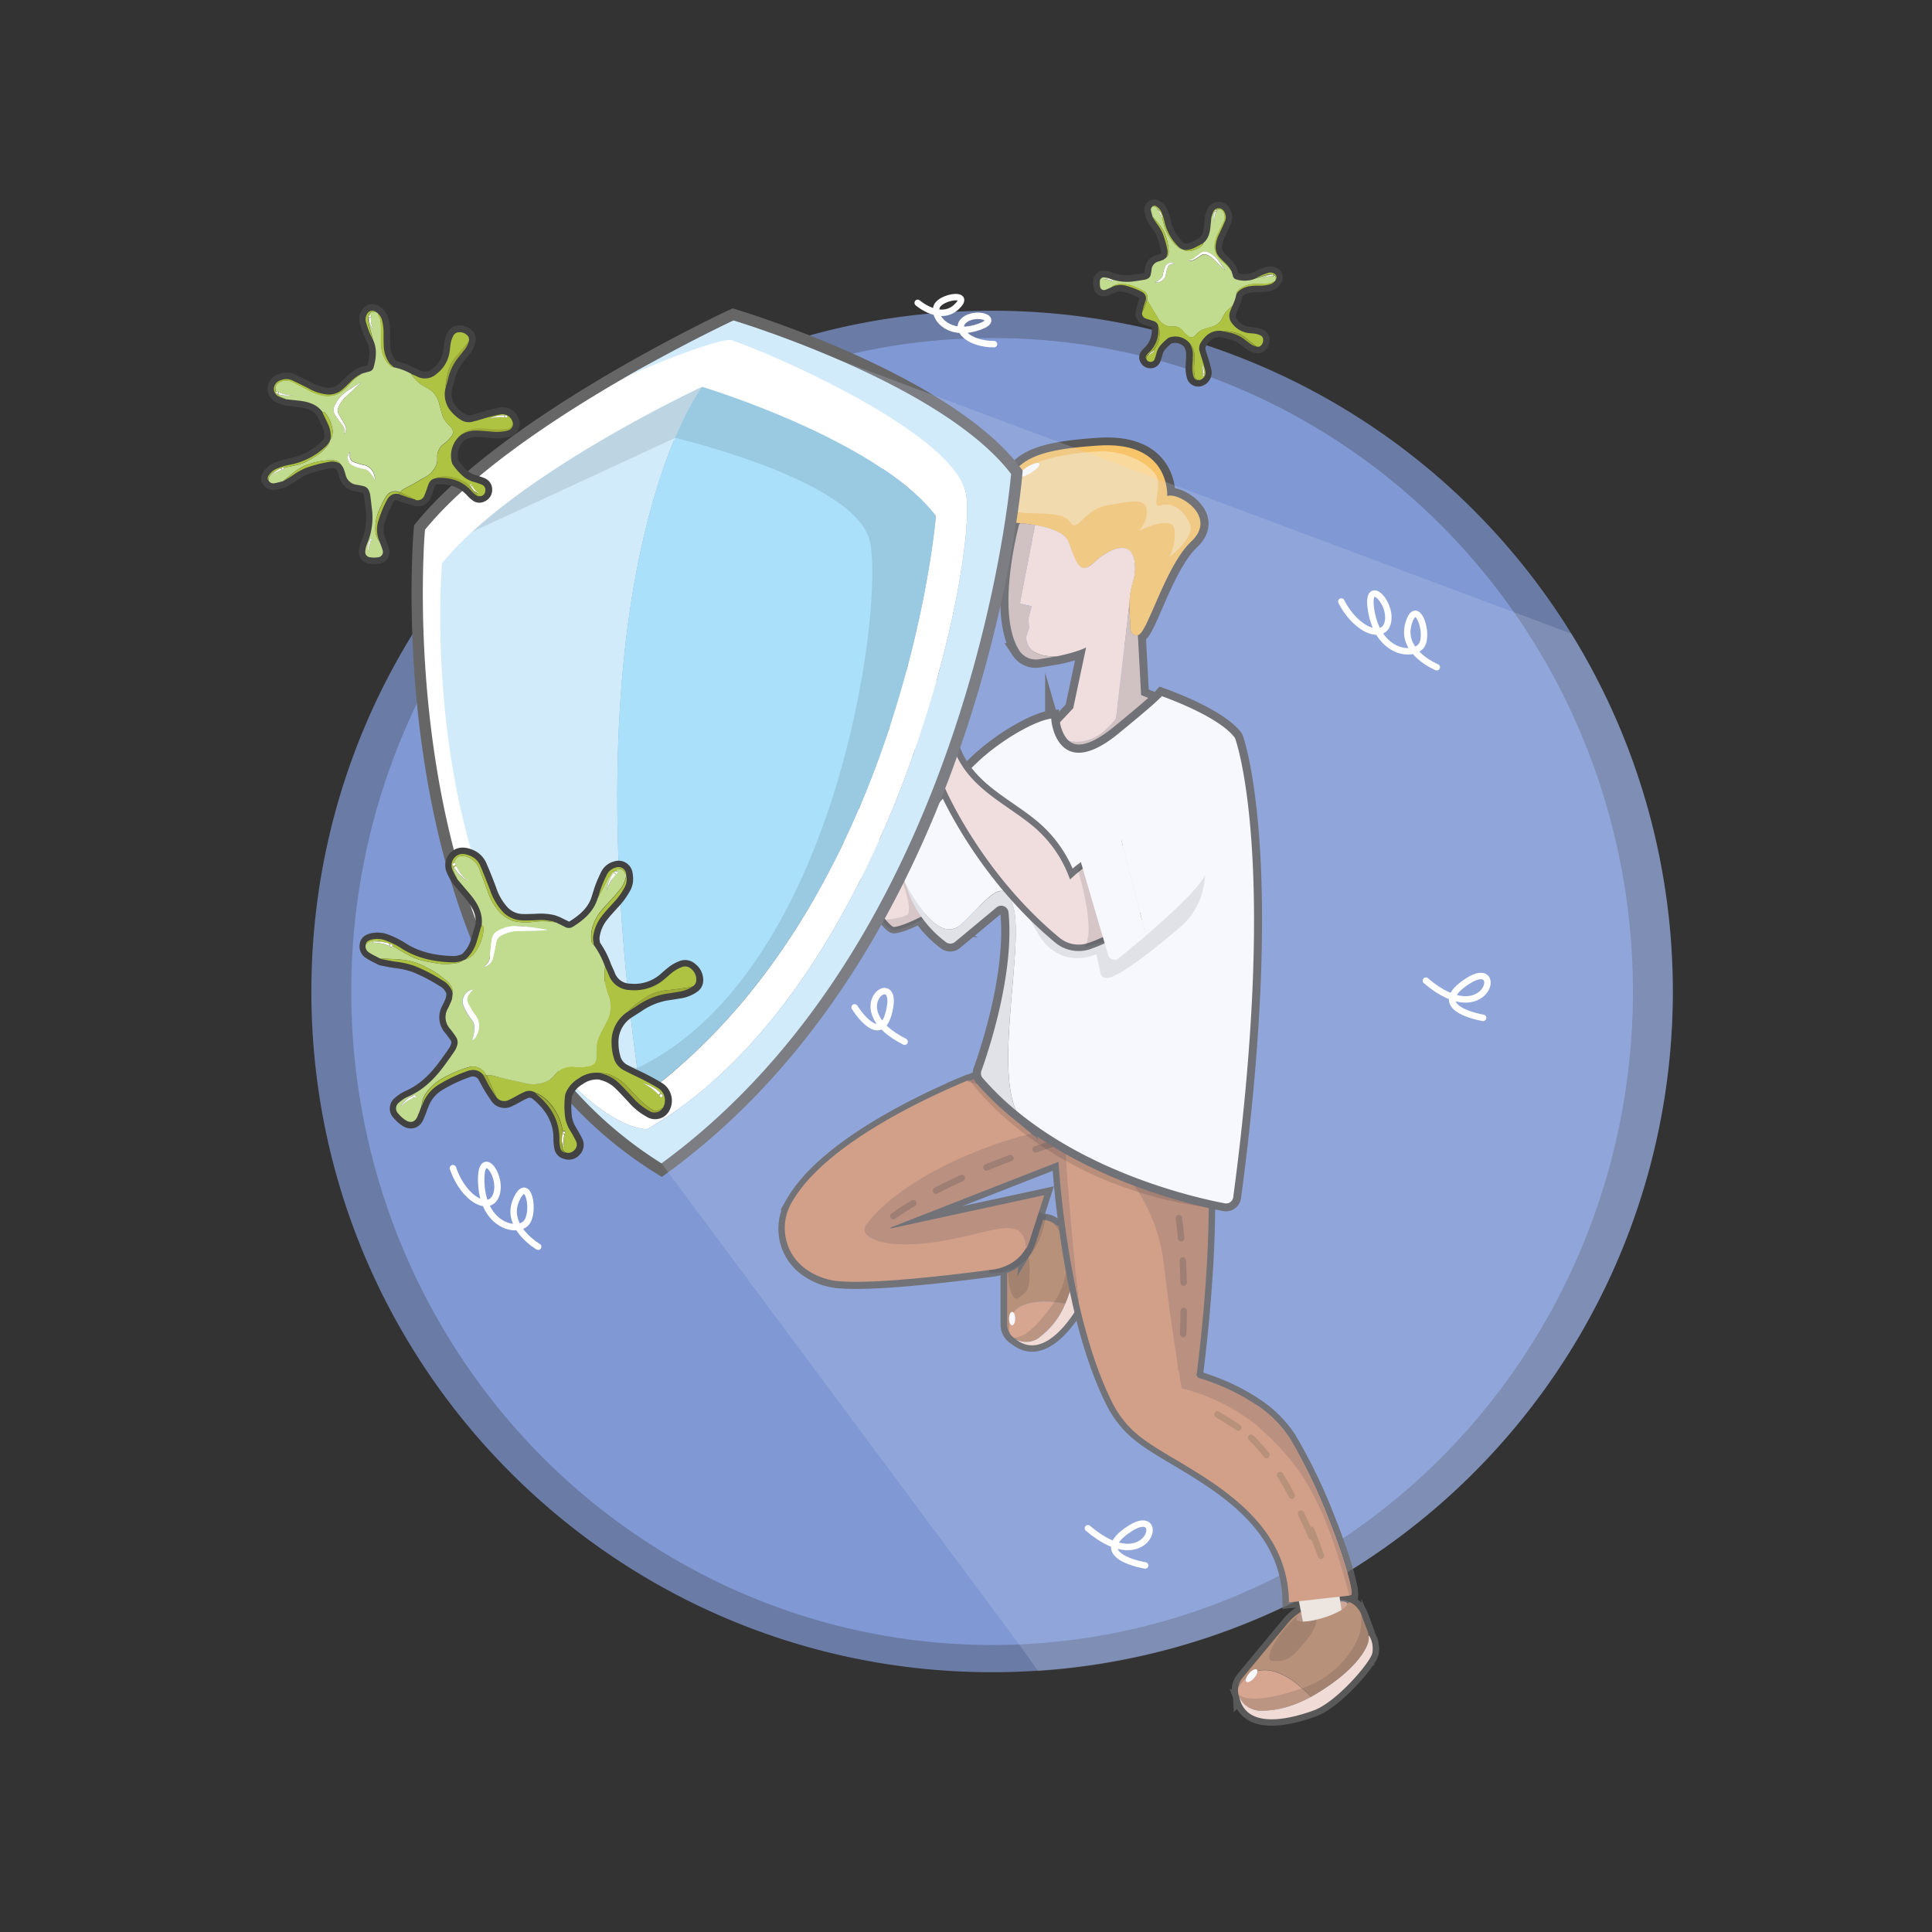 <svg id="Layer_1" data-name="Layer 1" xmlns="http://www.w3.org/2000/svg" viewBox="0 0 600 600"><rect x="0" y="0" width="600" height="600" fill="#333333" stroke="none"/><defs><style>.cls-1{fill:#90acf1;opacity:0.6;}.cls-15,.cls-17,.cls-2,.cls-20,.cls-25,.cls-3,.cls-30,.cls-31,.cls-6{fill:none;}.cls-2{stroke:#231f20;}.cls-15,.cls-2,.cls-20,.cls-21,.cls-25,.cls-3,.cls-6{stroke-miterlimit:10;}.cls-2,.cls-20,.cls-3{stroke-width:5px;}.cls-3,.cls-6{stroke:#595959;}.cls-4{fill:#d0bbb7;}.cls-5{fill:#f8c469;}.cls-31,.cls-6{stroke-width:4px;}.cls-7{fill:#b27e5c;}.cls-8{fill:#d79977;}.cls-9{fill:#f8dbce;}.cls-10{opacity:0.15;}.cls-11{fill:#cb9980;}.cls-12,.cls-24{fill:#fff;}.cls-13{fill:#f2e7db;}.cls-14{fill:#d2916e;}.cls-15{stroke:#b27e5c;}.cls-15,.cls-17,.cls-30,.cls-31{stroke-linecap:round;}.cls-15,.cls-17,.cls-21,.cls-30{stroke-width:2px;}.cls-16{fill:#b47d64;}.cls-17{stroke:#926654;}.cls-17,.cls-30,.cls-31{stroke-linejoin:round;}.cls-18{opacity:0.16;}.cls-19,.cls-21{fill:#f8ded8;}.cls-20{stroke:#595757;}.cls-21{stroke:#5b5a5b;}.cls-22{opacity:0.13;}.cls-23{fill:#e4e4e4;}.cls-24{opacity:0.35;}.cls-25{stroke:#666;stroke-width:7px;}.cls-26{fill:#d6def6;opacity:0.2;}.cls-27{fill:#d1ebfb;}.cls-28{fill:#abe0fb;}.cls-29{opacity:0.1;}.cls-30{stroke:#fff;}.cls-31{stroke:#424242;}.cls-32{fill:#c2dc8f;}.cls-33{fill:#aec341;}.cls-34{fill:#9eac36;}.cls-35{fill:#ec7055;}.cls-36{fill:#d02227;}</style></defs><title>khien</title><g id="khiên_chắn" data-name="khiên chắn"><path class="cls-1" d="M519.51,307.92A211.27,211.27,0,0,1,418.4,488.31h0l-1.15.69q-1.07.66-2.16,1.29-5.77,3.4-11.8,6.45l-1.4.7a210,210,0,0,1-79.49,21.4q-7.08.48-14.29.48c-116.76,0-211.41-94.65-211.41-211.41,0-111,85.49-202,194.2-210.72l.93-.08h0l2.11-.14c4.68-.31,9.41-.47,14.16-.47A211.32,211.32,0,0,1,519.51,307.92Z"/><ellipse class="cls-1" cx="308.1" cy="307.92" rx="199.02" ry="202.95"/><path class="cls-2" d="M351.05,193.54c0,.08,0,.18,0,.31C351,193.71,351,193.62,351.05,193.54Z"/><path class="cls-2" d="M351.07,193.35a.18.18,0,0,1,0,.05,49.9,49.9,0,0,1-.27-6.15h0v0h0A48,48,0,0,0,351.07,193.35Z"/><path class="cls-2" d="M353.38,197.24v.06c-2.19.29-2.42-1.88-2.38-3.1C351,195.44,351.22,197.54,353.38,197.24Z"/><path class="cls-3" d="M356.81,192.15c3.13-6.8,7.46-18.55,13.23-24,8.29-7.88-4.25-15.42-7.51-14,0,0,1.13-17.16-21.27-15.7-22,1.44-30.38,5.06-28.88,22.75,0,.35.06.72.1,1.08,0,0,1.59,0,3.87.23a5.14,5.14,0,0,1,.55.06l-.44.39c-2.76,11-5.83,30.08.15,39.27a6,6,0,0,0,4.84,2.67,6.75,6.75,0,0,0,1.18-.08l5.51-.93.12,0h0c6.81-1.42,9-2.75,9-2.75l-4,18.87-6.18,6.57a13.59,13.59,0,0,0,.59,1.64c-.51-.34-1-.62-1.38-.85l-2,2.14-4.14,4.4L347.72,251s13.77-17.14,14.26-18.21,7.5-10.81,7.5-10.81l-7.72-3.13-7.42-3-1-18.53c-2.19.29-2.42-1.88-2.38-3.1,0,1.24.22,3.34,2.38,3v.06C354.31,197.17,355.45,195.14,356.81,192.15Zm-5.75,1.25a49.9,49.9,0,0,1-.27-6.15h0v0h0a48,48,0,0,0,.27,6.15A.18.18,0,0,1,351.06,193.4Z"/><path class="cls-3" d="M351.05,193.54c0,.08,0,.18,0,.31C351,193.71,351,193.62,351.05,193.54Z"/><path class="cls-3" d="M351.07,193.35a.18.18,0,0,1,0,.05,49.9,49.9,0,0,1-.27-6.15v0h0A48,48,0,0,0,351.07,193.35Z"/><path class="cls-3" d="M353.38,197.24v.06c-2.19.29-2.42-1.88-2.38-3.1C351,195.44,351.22,197.54,353.38,197.24Z"/><polygon class="cls-2" points="350.79 187.21 350.79 187.25 350.78 187.26 350.79 187.21"/><path class="cls-4" d="M369.48,222s-7,9.73-7.5,10.81S347.72,251,347.72,251l-27.55-17.15,4.15-4.39,2-2.14c.41.23.87.51,1.38.85,10.8,7,18.88-5.1,18.88-5.1l4.2-35.84h0a50.28,50.28,0,0,0,.28,6.15s-.72,4.3,2.32,3.9l1,18.57,7.41,3Z"/><path class="cls-5" d="M370,168.12c-5.78,5.47-10.1,17.23-13.23,24-1.36,3-2.5,5-3.43,5.15-3,.41-2.31-3.9-2.31-3.9a50.21,50.21,0,0,1-.28-6.15c.16-6.91,2.3-7.08,1.56-12.77-.62-4.74-4-5-7.52-3.28a20.77,20.77,0,0,0-5.06,3.57c-4.72,4.48-5.79-.79-8-6.53-1.11-2.84-5.86-4.34-10.35-5.13-.81-.14-1.59-.26-2.36-.36l-1.09-.13-1-.1a.08.08,0,0,0-.07,0l-.56-.06c-2.28-.21-3.87-.23-3.87-.23,0-.36-.08-.72-.1-1.08-1.5-17.69,6.92-21.31,28.88-22.75,22.4-1.46,21.27,15.7,21.27,15.7C365.78,152.7,378.33,160.24,370,168.12Z"/><path class="cls-6" d="M426.19,513.36c-.62,2.93-11.09,15.21-18.2,17.81s-20.77,6.1-23.07-4a1.13,1.13,0,0,1,0-.15v0a.31.31,0,0,1,0-.08c0-.11-.09-.22-.13-.33a5.69,5.69,0,0,1-.2-2.54,6,6,0,0,1,1.32-2.94l14-16.9a17.2,17.2,0,0,1,4.17-3.65,19.7,19.7,0,0,1,6-2.53l3.92-.94a7.89,7.89,0,0,1,2.15-.21,7.21,7.21,0,0,1,6.62,4.41l2,5.32a3.39,3.39,0,0,1,.15.45c0,.15.07.31.1.46s0,.15.05.22l0,.23.1,0A7.9,7.9,0,0,1,426.19,513.36Z"/><path class="cls-6" d="M336.21,386.21a7.71,7.71,0,0,0-3.86-3.17l-.05.07-.16-.14-.16-.13a4.79,4.79,0,0,0-.69-.49l-4.43-2.63a6.81,6.81,0,0,0-8.48,1.49l-2.16,2.57a14.27,14.27,0,0,0-3.49,9.22l0,18.39a4.87,4.87,0,0,0,.77,2.64,5.41,5.41,0,0,0,1.6,1.63l.28.15.06.06.11.09c7.42,5.74,14.84-3.36,18.27-8.67S337.47,388.51,336.21,386.21Z"/><path class="cls-7" d="M425.06,508.27a5.5,5.5,0,0,1-.21,1.89c-.06.17-.11.34-.18.51-1.21,3-4.76,8.43-15.14,14.88-.83.52-1.64,1-2.43,1.42a31.59,31.59,0,0,0-2.73-2.71c-3.21-2.87-8.77-6.78-13.86-5.34a8.45,8.45,0,0,0-3.35,1.86,13.46,13.46,0,0,0-2.63,3.24,6,6,0,0,1,1.32-2.94l14-16.9a17.2,17.2,0,0,1,4.17-3.65,19.7,19.7,0,0,1,6-2.53l3.92-.94a7.89,7.89,0,0,1,2.15-.21,7.21,7.21,0,0,1,6.62,4.41l2,5.32a3.39,3.39,0,0,1,.15.45l.06.23a1.57,1.57,0,0,1,0,.23c0,.07,0,.15.05.22l0,.23C425,508.05,425.06,508.16,425.06,508.27Z"/><path class="cls-7" d="M333.62,385.14c.88,2.63,1.55,8.07-1.92,17.59-.28.75-.57,1.47-.87,2.15,0,0-19.47-4.22-17.29,9.15a4.87,4.87,0,0,1-.77-2.64l0-18.39a14.27,14.27,0,0,1,3.49-9.22l2.16-2.57a6.81,6.81,0,0,1,8.48-1.49l4.43,2.63A5.24,5.24,0,0,1,333.62,385.14Z"/><path class="cls-8" d="M330.83,404.88h0a24.38,24.38,0,0,1-8.25,10.58,6.76,6.76,0,0,1-7.44.19,5.41,5.41,0,0,1-1.6-1.63C311.36,400.66,330.83,404.88,330.83,404.88Z"/><path class="cls-9" d="M336.21,386.21c1.26,2.3,1.07,15.8-2.35,21.08S323,421.7,315.59,416l-.11-.09a6.81,6.81,0,0,0,7.1-.4,24.38,24.38,0,0,0,8.25-10.58h0c.3-.68.59-1.4.87-2.15,3.47-9.52,2.8-15,1.92-17.59a5,5,0,0,0-1.32-2l.05-.07A7.71,7.71,0,0,1,336.21,386.21Z"/><path class="cls-10" d="M331.29,382.35a5.45,5.45,0,0,1,1,.76,5,5,0,0,1,1.32,2c.88,2.63,1.55,8.07-1.92,17.59-.28.75-.57,1.47-.87,2.15h0a24.38,24.38,0,0,1-8.25,10.58,6.81,6.81,0,0,1-7.1.4c-.19-.16-.37-.32-.53-.48,1.05.15,5-.13,12.24-10.71l.19-.29a22.39,22.39,0,0,0,3.19-18.72,16.24,16.24,0,0,0-3.71-5.95Z"/><ellipse class="cls-11" cx="318.04" cy="385.29" rx="6.88" ry="1.95" transform="translate(-180.63 415.66) rotate(-53.95)"/><ellipse class="cls-12" cx="314.32" cy="409.5" rx="0.95" ry="2.09"/><path class="cls-10" d="M319.77,394.25c0-5.43-1.51-7.39-3.37-7.31s-3.37,2.19-3.37,7.63,1.51,9.61,3.07,8.63C319.6,401,319.78,399.69,319.77,394.25Z"/><path class="cls-6" d="M419.73,495.23h0l-.72.29c-.58-2.28-1.17-4.44-1.76-6.51-1-3.42-1.95-6.55-2.94-9.42-7.46-21.77-15.21-28.75-23.86-36.81l-.13-.11s0,0,0,0a56.39,56.39,0,0,0-8.95-5.92,58,58,0,0,0-14.38-5.56s-2.78-15.11-5.57-38.74a53.14,53.14,0,0,0-7.82-22.19,56.12,56.12,0,0,0-4.1-5.7c-10.23-12.59-24.78-20.15-35.38-24.31-2.14-.84-4.12-1.55-5.87-2.12-2.93-1-5.22-1.59-6.55-1.92l-1-.25-.25-.06h0l3.12-1.27a3.59,3.59,0,0,1,.35-.12,8.47,8.47,0,0,1,1-.32c.17-.06.36-.11.55-.16a13.57,13.57,0,0,1,2.46-.4,14.51,14.51,0,0,1,4.72.4l.75.18,21.4,5.37,29.15,7.31A14.71,14.71,0,0,1,374.92,360c.08,1,.14,1.93.19,2.92.17,3.13.26,6.38.27,9.69,0,.79,0,1.59,0,2.39-.09,21.63-2.86,44.88-3.65,51.09-.07.49-.11.86-.15,1.13s-.07.46-.07.46h0l.43.13.15.05.27.08c.94.28,2.59.81,4.67,1.61l.63.24.7.27.95.39.61.26c.34.15.69.31,1.06.46l.54.26,1.13.53h0c.25.14.51.26.76.39a57.3,57.3,0,0,1,5.08,2.85c.43.27.88.55,1.3.85a36,36,0,0,1,10.8,10.7,168.35,168.35,0,0,1,11.88,24.63l.48,1.22c.2.48.39,1,.58,1.47s.3.78.44,1.17c.05.14.1.28.17.43l.78,2.13.21.59c.06.16.12.32.17.48h0c.17.48.34.94.5,1.41.5,1.44,1,2.82,1.39,4.13l.44,1.43c.22.7.43,1.39.61,2.05,0,.12.07.25.11.36s.12.42.16.61.1.35.14.52c.14.51.27,1,.38,1.45s.24,1,.33,1.49A11.06,11.06,0,0,1,419.73,495.23Z"/><path class="cls-6" d="M419.41,492.38c-.09-.46-.2-1-.33-1.49s-.24-.94-.38-1.45c0-.17-.09-.35-.14-.52s-.11-.4-.17-.6-.06-.25-.1-.37c-.18-.66-.39-1.35-.61-2.05l-.44-1.43c-.43-1.31-.89-2.69-1.39-4.13-.16-.47-.33-.94-.5-1.41h0s0,0,0,0l-.18-.47-.21-.59c-.25-.7-.52-1.41-.78-2.13-.07-.15-.12-.29-.17-.43-.14-.39-.3-.78-.44-1.17s-.38-1-.58-1.47l-.48-1.22a168.35,168.35,0,0,0-11.88-24.63,36,36,0,0,0-10.8-10.7l-1,3.61c-6.76-3.79-12.53-5.49-16.86-11.85q-.2-.28-.39-.6c-3.82-6-6.45-15.92-7.6-34.74a46.66,46.66,0,0,0-6.39-21.09,50.72,50.72,0,0,0-3.41-5.09C343.39,352.12,326,344,314,339.74c-2.23-.78-4.28-1.43-6.06-2-2.81-.82-5-1.36-6.28-1.64-.46-.11-.81-.18-1-.22l-.25-.06c-14.34,6-44.67,20.29-54.56,37.9a15.66,15.66,0,0,0,5,21,20.59,20.59,0,0,0,10.25,3.42c10.69.82,33.08-1.79,46.11-3.51l1.14-.15a14.65,14.65,0,0,0,4.4-1.29,1.74,1.74,0,0,0,.34-.16,13,13,0,0,0,5.45-5,3.37,3.37,0,0,0,.19-.32.89.89,0,0,0,0-.15,9.86,9.86,0,0,0-.92-3.73,9.61,9.61,0,0,1,.93,3.72,1,1,0,0,1,0,.16c.1-.17.18-.33.26-.5a11.71,11.71,0,0,0,.66-1.6l1.95-6.06.17-.53.84-2.62,1.7-5.29-47.53,10.3c-.19,0-.29-.2-.11-.28l52.06-20.38s.29,5.4,1.24,13.63c.28,2.35.6,4.94,1,7.7h0c.17,1.19.35,2.41.54,3.68.06.35.11.72.16,1.08.47,3,1,6.09,1.61,9.28.06.27.11.55.16.82h0c.47,2.43,1,4.9,1.55,7.38a.08.08,0,0,1,0,0,.24.24,0,0,1,0,.08v0a1.14,1.14,0,0,0,.06.25c2.52,11.07,6,22.41,10.79,31.61a30.81,30.81,0,0,0,8.45,9.94c11.16,8.74,38.76,18.72,44.8,42.11a37.7,37.7,0,0,1,1.18,9.16l1.6-.18,1.5-.17L416,495.87l3.05-.35.72-.29A11,11,0,0,0,419.41,492.38ZM317,382.84l0,0,0,0,.24.29A3.33,3.33,0,0,0,317,382.84Z"/><path class="cls-8" d="M407.1,527h0c-6.32,3.44-11.58,4.35-15.5,4.29-.21,0-.41,0-.62,0a6,6,0,0,1-.74-.09l-.43-.1-.56-.16a4.3,4.3,0,0,1-.54-.2,6.89,6.89,0,0,1-1.49-.81l-.38-.29a4.28,4.28,0,0,1-.45-.4,3.73,3.73,0,0,1-.34-.35,6.41,6.41,0,0,1-1.16-1.84v0c-.06-.14-.1-.27-.15-.41a5.69,5.69,0,0,1-.2-2.54,13.46,13.46,0,0,1,2.63-3.24,8.45,8.45,0,0,1,3.35-1.86c5.09-1.44,10.65,2.47,13.86,5.34A31.59,31.59,0,0,1,407.1,527Z"/><path class="cls-9" d="M426.19,513.36c-.62,2.93-11.09,15.21-18.2,17.81s-20.77,6.1-23.07-4a1.13,1.13,0,0,1,0-.15,6.41,6.41,0,0,0,1.16,1.84,2.79,2.79,0,0,0,.34.35,4.28,4.28,0,0,0,.45.4l.38.29a6.89,6.89,0,0,0,1.49.81,3.16,3.16,0,0,0,.54.2,3.92,3.92,0,0,0,.56.16l.43.1a6,6,0,0,0,.74.09,4.3,4.3,0,0,0,.62,0c3.92.06,9.18-.85,15.5-4.29h0c.79-.43,1.6-.9,2.43-1.42,10.38-6.45,13.93-11.88,15.14-14.88.07-.17.12-.34.18-.51a5.72,5.72,0,0,0,.21-1.89c0-.11,0-.22,0-.33l.1,0A7.9,7.9,0,0,1,426.19,513.36Z"/><path class="cls-10" d="M425.06,508.27a5.72,5.72,0,0,1-.21,1.89c-.06.17-.11.34-.18.51-1.21,3-4.76,8.43-15.14,14.88-.83.52-1.64,1-2.43,1.42h0c-6.32,3.44-11.58,4.35-15.5,4.29-.21,0-.41,0-.62,0a6,6,0,0,1-.74-.09l-.43-.1-.56-.16a4.3,4.3,0,0,1-.54-.2,6.89,6.89,0,0,1-1.49-.81l-.38-.29a4.28,4.28,0,0,1-.45-.4,3.73,3.73,0,0,1-.34-.35,6.41,6.41,0,0,1-1.16-1.84v0a.31.31,0,0,1,0-.08,5.59,5.59,0,0,1-.09-.7c.82.83,4.62,3.18,19.21-1.8l.39-.13a29.13,29.13,0,0,0,17.15-15.11c1.59-3.34,1.2-7.89,1.2-7.89l2,5.32a3.39,3.39,0,0,1,.15.45l.06.23a1.57,1.57,0,0,1,0,.23c0,.07,0,.15.05.22l0,.23C425,508.05,425.06,508.16,425.06,508.27Z"/><path class="cls-11" d="M416.58,500h0a3.65,3.65,0,0,1-.44.26,26.71,26.71,0,0,1-4.9,2.07,29.72,29.72,0,0,1-4.09,1,15.93,15.93,0,0,1-2.53.25c-1.11,0-1.85-.18-2-.6s.39-1.17,1.53-1.9a3.76,3.76,0,0,1,.47-.3,26.15,26.15,0,0,1,5.08-2.18,24.37,24.37,0,0,1,6.49-1.27h.34c1,0,1.66.21,1.82.6S417.87,499.18,416.58,500Z"/><ellipse class="cls-12" cx="388.7" cy="520.37" rx="2.5" ry="1.06" transform="translate(-259.38 477.22) rotate(-49.43)"/><path class="cls-10" d="M405.24,510c4.14-5,4.28-7.78,2.54-8.93s-4.71-.2-8.86,4.79-6,9.82-3.81,9.95C399.91,516.06,401.1,514.94,405.24,510Z"/><path class="cls-13" d="M416.59,500h0l-.45.25a26.71,26.71,0,0,1-4.9,2.07c-.83.27-1.64.49-2.42.67-.58.14-1.14.26-1.67.35a15,15,0,0,1-2.52.26.68.68,0,0,1-.05-.23l-.07-.33-.36-1.85,0-.1-.11-.54-.64-3.25-.1-.53-1.46-7.41a3.26,3.26,0,0,1,.65-2.69,3,3,0,0,1,2-1.13h.09l6.62-.9a3.13,3.13,0,0,1,3.48,2.7l.46,3,.87,5.57.15,1,.07.47.27,1.72Z"/><path class="cls-10" d="M324.83,377.35s-1.64,18.72-17.73,18.07l.64-5.27s13.39-12.8,14.12-13.24l.74-.44A7.44,7.44,0,0,1,324.83,377.35Z"/><path class="cls-14" d="M419.73,495.23h0l-.72.29-3.05.35-12.57,1.41-1.5.17-1.6.18a37.7,37.7,0,0,0-1.18-9.16c-6-23.39-33.64-33.37-44.8-42.11a30.81,30.81,0,0,1-8.45-9.94c-4.77-9.2-8.27-20.54-10.79-31.61a1.14,1.14,0,0,1-.06-.25.65.65,0,0,0,0-.11.08.08,0,0,0,0,0c-.11-.9-.55-4.49-1.13-9.35-.41-3.45-.89-7.53-1.34-11.75v0a1.23,1.23,0,0,1,0-.2c-.94-8.55-1.84-17.6-2.07-22.89a23.2,23.2,0,0,1,.05-4.16c.23-1.26-2.67-1.29-7.38-.4-13.48,2.55-41.75,12.73-53.48,24.09a2.78,2.78,0,0,0,.52,4.45l.05,0,.18.12.23.13.48.25.25.12.23.1.05,0,.28.11a2.85,2.85,0,0,0,.31.12l.11,0,.13,0,.41.13h0l.31.1c.12,0,.22.07.34.09l.41.11.16,0,.13,0c.22.06.44.1.67.14.39.08.81.16,1.24.22l.17,0c.45.07.91.11,1.4.16l.41,0,.3,0a5.3,5.3,0,0,0,.57,0c.23,0,.46,0,.7,0h.53c.84,0,1.73,0,2.69,0,.5,0,1,0,1.56-.08l.4,0,.53,0c.94-.08,1.94-.18,3-.3,2.48-.3,4.81-.69,7-1.1l3.43-.72,1.84-.41,1.61-.39,1.53-.36c5.82-1.39,10-2.33,12.41-.86a3.74,3.74,0,0,1,.81.64l0,0a3.33,3.33,0,0,1,.25.28,4.38,4.38,0,0,1,.51.78,9.86,9.86,0,0,1,.92,3.73.89.89,0,0,1,0,.15,3.37,3.37,0,0,1-.19.32,13,13,0,0,1-5.45,5,1.74,1.74,0,0,1-.34.16,14.65,14.65,0,0,1-4.4,1.29l-1.14.15c-13,1.72-35.42,4.33-46.11,3.51a20.59,20.59,0,0,1-10.25-3.42,15.66,15.66,0,0,1-5-21c9.89-17.61,40.22-31.91,54.56-37.9l.25.06c.21,0,.56.11,1,.22,1.28.28,3.47.82,6.28,1.64,1.78.53,3.83,1.18,6.06,2,12.07,4.23,29.42,12.38,40.21,26.6a50.72,50.72,0,0,1,3.41,5.09A46.66,46.66,0,0,1,364,392.52c1.15,18.82,3.78,28.76,7.6,34.74q.19.32.39.6c4.33,6.36,10.1,8.06,16.86,11.85l1-3.61a36,36,0,0,1,10.8,10.7,168.35,168.35,0,0,1,11.88,24.63l.48,1.22c.2.48.39,1,.58,1.47s.3.78.44,1.17c.05.14.1.28.17.43l.78,2.13.21.59c.06.16.12.32.17.48h0c.17.48.34.94.5,1.41.5,1.44,1,2.82,1.39,4.13l.44,1.43c.22.7.43,1.39.61,2.05,0,.12.07.25.11.36s.12.42.16.61.1.35.14.52c.14.51.27,1,.38,1.45s.24,1,.33,1.49A11.06,11.06,0,0,1,419.73,495.23Z"/><path class="cls-15" d="M407.22,475.12c1.14,2.89,2.14,5.59,3,8"/><path class="cls-15" d="M404.05,470.09c1.14,2.37,2.23,4.76,3.25,7.12"/><path class="cls-15" d="M397.54,458.1c1.26,2,2.48,4.17,3.66,6.37"/><path class="cls-15" d="M388.54,446.5a45.71,45.71,0,0,1,4.77,5.39"/><path class="cls-15" d="M378.09,439.26l6.47,4.07"/><path class="cls-15" d="M367.5,418q-.31,3.46-.7,7.08"/><path class="cls-15" d="M368.54,402.74c-.1,2.13-.23,4.33-.38,6.58"/><path class="cls-15" d="M368.92,389.9c0,1.82-.06,3.71-.11,5.65"/><path class="cls-15" d="M368.83,378.33c.05,1.8.08,3.69.1,5.67"/><path class="cls-15" d="M368.24,366c.13,1.88.26,4,.37,6.26"/><path class="cls-15" d="M367,354.1s.4,2.42.85,7"/><path class="cls-16" d="M328.72,360.82,276.66,381.2c-.18.08-.08.32.11.28l47.53-10.31-4.66,14.5a11.37,11.37,0,0,1-.93,2.11c-.92-11.76-11.17-4.08-30.36-1.78-12,1.43-17-.68-19.09-2.45a2.36,2.36,0,0,1-.13-3.37c16.16-21.07,62.8-33.12,61.88-28.25s3.74,50.67,4,52.62A296.08,296.08,0,0,1,328.72,360.82Z"/><path class="cls-16" d="M419.73,495.23h0l-.72.29c-.58-2.28-1.17-4.44-1.76-6.51-1-3.42-1.95-6.55-2.94-9.42-7.46-21.77-15.21-28.75-23.86-36.81l-.13-.11s0,0,0,0a56.39,56.39,0,0,0-8.95-5.92,58,58,0,0,0-14.38-5.56s-2.78-15.11-5.57-38.74a53.14,53.14,0,0,0-7.82-22.19,56.12,56.12,0,0,0-4.1-5.7c-10.23-12.59-24.78-20.15-35.38-24.31-2.14-.84-4.12-1.55-5.87-2.12-2.93-1-5.22-1.59-6.55-1.92l-1-.25-.25-.06h0l3.12-1.27a3.59,3.59,0,0,1,.35-.12,8.47,8.47,0,0,1,1-.32c.17-.06.36-.11.55-.16a13.57,13.57,0,0,1,2.46-.4,14.51,14.51,0,0,1,4.72.4l.75.18,21.4,5.37,29.15,7.31A14.71,14.71,0,0,1,374.92,360c.08,1,.14,1.93.19,2.92.17,3.13.26,6.38.27,9.69,0,.79,0,1.59,0,2.39-.09,21.63-2.86,44.88-3.65,51.09-.07.49-.11.86-.15,1.13s-.07.46-.07.46h0l.43.13.15.05.27.08c.94.28,2.59.81,4.67,1.61l.63.24.7.27.95.39.61.26c.34.15.69.31,1.06.46l.54.26,1.13.53h0c.25.14.51.26.76.39a57.3,57.3,0,0,1,5.08,2.85c.43.27.88.55,1.3.85a36,36,0,0,1,10.8,10.7,168.35,168.35,0,0,1,11.88,24.63l.48,1.22c.2.48.39,1,.58,1.47s.3.78.44,1.17c.05.14.1.28.17.43l.78,2.13.21.59c.06.16.12.32.17.48h0c.17.48.34.94.5,1.41.5,1.44,1,2.82,1.39,4.13l.44,1.43c.22.7.43,1.39.61,2.05,0,.12.07.25.11.36s.12.42.16.61.1.35.14.52c.14.51.27,1,.38,1.45s.24,1,.33,1.49A11.06,11.06,0,0,1,419.73,495.23Z"/><path class="cls-17" d="M367.62,407.16c0,2.28-.09,4.65-.18,7.13"/><path class="cls-17" d="M367.34,391.48c.11,2.15.2,4.43.25,6.84"/><path class="cls-17" d="M366.11,378.3c.27,1.91.51,4,.72,6.21"/><path class="cls-17" d="M363.06,364.49a64.51,64.51,0,0,1,1.82,6.78"/><path class="cls-17" d="M283.6,373.67c-2.13,1.27-4.19,2.6-6.16,4"/><path class="cls-17" d="M298.69,365.86c-2.65,1.2-5.35,2.5-8,3.88"/><path class="cls-17" d="M313.79,359.67c-2.3.85-4.81,1.82-7.44,2.89"/><path class="cls-17" d="M327.27,355.14s-2.13.61-5.65,1.78"/><path class="cls-18" d="M301.18,335.52s22.57,32.62,74.2,39.52l.38-11.7-41.24-23.89-24.8-6.18-5,.81Z"/><path class="cls-19" d="M350.79,187.25h0l-4.21,35.84s-8.06,12.11-18.85,5.12a16.16,16.16,0,0,1-.61-1.71l6.18-6.56,4-18.88s-2.2,1.33-9,2.75h0c-10.46.39-9.59-6.19-9.59-6.19l.85-2.51-.19-3,1-3.86-3.65-.8,4.72-24.39c4.49.79,9.24,2.29,10.35,5.13,2.24,5.74,3.31,11,8,6.53a20.77,20.77,0,0,1,5.06-3.57c3.55-1.7,6.9-1.46,7.52,3.28C353.09,180.17,351,180.34,350.79,187.25Z"/><path class="cls-20" d="M383.68,229.47a2.07,2.07,0,0,0-.4-.71c-4.95-6.12-19.35-11.5-22.44-12.61-1,1.12-4.3,4.13-13.43,11.59-12.59,10.31-17.68,5.12-19.69.48a16.16,16.16,0,0,1-.61-1.71c-.1-.34-.18-.67-.26-1a14.53,14.53,0,0,1-.35-2.39c-5,.62-15.46,6.53-22.84,13.47-.85.81-1.73,1.67-2.62,2.58-2.47,2.49-5.05,5.31-7.54,8.08-5.36,5.94-10.29,11.62-12.65,13.22a2.22,2.22,0,0,0-1,1.74,38.38,38.38,0,0,0,.51,8.55,33,33,0,0,0,.78,3.49h0s0,.06,0,.13a34.73,34.73,0,0,0,12.62,18.18,2.25,2.25,0,0,0,2.78-.08l12.91-10.74a2.27,2.27,0,0,1,3.7,1.53c1.91,19.12-6.37,43.56-8.42,49.25a2.25,2.25,0,0,0,.4,2.23,89.89,89.89,0,0,0,10.38,10.1c-5.19-11.11-.66-37.18-.17-53.15-.49,16-5,42,.18,53.15,24,19.9,55.95,27.13,64.77,28.8a2.23,2.23,0,0,0,2.65-1.93C396.34,271.87,385.08,233.69,383.68,229.47Zm-102.5,44.88a47.8,47.8,0,0,0,6.92,10.38c.19.21.38.4.57.59C284.63,281.31,281.49,275,281.18,274.35Zm8.86,12.2c.17.14.33.27.5.39C290.37,286.82,290.21,286.69,290,286.55Zm-1.32-1.18.55.52Zm.66.62.51.45Zm4.17,2.45-.3-.07Zm-.7-.21c-.1,0-.2-.07-.3-.12C292.65,288.16,292.75,288.19,292.85,288.23Zm-.66-.28a8.85,8.85,0,0,1-.84-.47A8.85,8.85,0,0,0,292.19,288Zm-1-.55c-.17-.11-.34-.22-.5-.34C290.87,287.18,291,287.29,291.21,287.4Zm2.76,1.14.29,0Zm.72.07h0Zm3.11-1-.15.09Zm-.7.42-.22.1Zm-.71.3-.25.08Zm-.71.18-.27,0Zm10.07-8.65c2.83-2.66,5.2-4.18,7-2.47C311,275.7,308.58,277.22,305.75,279.88Zm9.64,11.71v0Z"/><path class="cls-21" d="M297,279.45s-3.58,2.36-7.88,4.74c-3.91,2.16-8.42,4.32-11.31,4.69-1,.13-2.37-1.1-4-3.24h0c-8.27-11.06-22.73-46.48-22.73-46.48S238,231.08,238,230.48s7.86-11.2,7.86-11.2l9.84,1.31,1.78,13.81a121.63,121.63,0,0,0,12.48,20,47.08,47.08,0,0,1,9,17.39l.51-.37,1.73-1.22,9.11-6.53Z"/><path class="cls-22" d="M289.27,279.84l-.17,4.35c-3.91,2.16-8.42,4.32-11.31,4.69-1,.13-2.37-1.1-4-3.24.29,0,5.51-.11,7.84-1.52s-2.23-12.66-2.23-12.66l1.73-1.22a25.38,25.38,0,0,1,3,3C285.55,275,289.27,279.84,289.27,279.84Z"/><path class="cls-12" d="M383,371.77a2.23,2.23,0,0,1-2.65,1.93c-8.82-1.67-40.81-8.9-64.77-28.8-6.4-13.68,2-50-.67-62.32s-8.58-2.71-16.4,4.48c-3.45,3.17-7.24,1.05-10.4-2.33a48.67,48.67,0,0,1-7-10.43h0a33,33,0,0,1-.78-3.49,38.38,38.38,0,0,1-.51-8.55,2.22,2.22,0,0,1,1-1.74c2.36-1.6,7.29-7.28,12.65-13.22,2.49-2.77,5.07-5.59,7.54-8.08.89-.91,1.77-1.77,2.62-2.58,7.38-6.94,17.87-12.85,22.84-13.47a14.53,14.53,0,0,0,.35,2.39c.08.29.16.62.26,1a16.16,16.16,0,0,0,.61,1.71c2,4.64,7.1,9.83,19.69-.48,9.13-7.46,12.45-10.47,13.43-11.59,3.09,1.11,17.49,6.49,22.44,12.61a2.07,2.07,0,0,1,.4.71C385.08,233.69,396.34,271.87,383,371.77Z"/><path class="cls-23" d="M315.56,344.9a89.89,89.89,0,0,1-10.38-10.1,2.25,2.25,0,0,1-.4-2.23c2.05-5.69,10.33-30.13,8.42-49.25a2.27,2.27,0,0,0-3.7-1.53l-12.91,10.74a2.25,2.25,0,0,1-2.78.08,34.73,34.73,0,0,1-12.62-18.18c0-.07,0-.11,0-.13.32.65,9.67,19.82,17.35,12.76s13.8-16.74,16.41-4.48S309.16,331.22,315.56,344.9Z"/><path class="cls-23" d="M372.71,260s6.28,17.24-6.15,27.88c-9.86,8.45-18.65,15.05-22.46,15.84a2,2,0,0,1-2.22-1.08l-1.4-6.27s-11.1,5.21-18-6.25a187.48,187.48,0,0,1-11.38-22.36l30.05,8.29Z"/><path class="cls-21" d="M354.24,259.54c-.81.13-13.78,4.76-21.52,11.87a38.88,38.88,0,0,0-11.39-15.71c-8.44-7-19.8-11.71-24.16-23.34s-5.62-24-6.09-24.49-13.07-.55-13.07-.55l-4.59,16.79L287,236.81l5.63,8.49s11.27,26.41,35.73,46.67a10.33,10.33,0,0,0,9.76,1.89A49,49,0,0,0,357,282Z"/><path class="cls-22" d="M334.63,269.78s6.18,19.7,2,24.43l9.06-2.49,3.91-15s0-5.27-3.91-8.32-6.47-3.38-6.47-3.38Z"/><path class="cls-12" d="M345.69,251c-6.39,4.56-12.18,8.72-12.24,8.88s8,27.58,10.7,36.7a2.05,2.05,0,0,0,3.26,1c2-1.62,5.09-4.15,8.48-7Z"/><path class="cls-12" d="M355.89,290.54c7.95-6.82,17.55-15.68,18.78-19.73,1.81-5.95,1.32-19.72,1.12-23.86a2,2,0,0,0-1.13-1.74l-11.13-5.57a2.05,2.05,0,0,0-2.11.15c-2.53,1.8-9.42,6.69-15.73,11.19Z"/><path class="cls-4" d="M328.26,203.82l-.12,0-5.51.93a6.14,6.14,0,0,1-6-2.6c-6-9.17-2.91-28.28-.15-39.26l.45-.39a.08.08,0,0,1,.07,0l1,.1,1.09.13c.77.1,1.55.22,2.36.36l-4.72,24.39,3.65.8-1,3.86.19,3-.85,2.51S317.8,204.21,328.26,203.82Z"/><path class="cls-24" d="M313.76,153.06s-1.51,6,4.1,6.23c6.83.29,12.62-.1,14.66,3.06s4.24-4.16,11.34-5.4,11.75-2.39,12.23,1.24-2.36,6.68-2.36,6.68,10.43-5.32,11-.34a14,14,0,0,1-1.72,8.59s8.21-6.16,6.57-10.29-5.48-7.1-9.05-5.89,1.28-6.73-2.19-10.3-7.86-5.86-15-6.47c-2.17-.18-18.82.84-24.56,5.35A14.55,14.55,0,0,0,313.76,153.06Z"/><ellipse class="cls-12" cx="319.58" cy="145.94" rx="3.73" ry="1.08" transform="translate(-29.05 189.4) rotate(-31.65)"/><path class="cls-25" d="M227.78,99.5s-15.35,7.14-34.4,18.15l-1.28.74c-21,12.25-46.19,29.07-60.12,46.13,0,0-8.83,99,37.64,163.09l0,.06a126.36,126.36,0,0,0,35.76,33.62C302.29,290.49,314,147.18,314,147.18,292.28,118.82,227.78,99.5,227.78,99.5Zm53.1,51.06c.43.35.86.7,1.28,1.06C281.74,151.26,281.31,150.91,280.88,150.56Zm-6.47-4.77,0,0h0a0,0,0,0,1,0,0h0Zm-75.2,194.87c23.25-17,40.67-39,53.7-61.67-13,22.72-30.44,44.68-53.7,61.67ZM299.48,151.43c.14.4.28.8.38,1.19C299.76,152.23,299.61,151.83,299.48,151.43Z"/><path class="cls-26" d="M418.4,488.31c.06.21.12.42.16.61s.1.35.14.52c.14.51.27,1,.38,1.45s.24,1,.33,1.49a11.06,11.06,0,0,1,.32,2.85h0l-.72.29-3.05.35.15,1a7.21,7.21,0,0,1,6.62,4.41l2,5.32a3.39,3.39,0,0,1,.15.45l.06.23a1.57,1.57,0,0,1,0,.23c0,.07,0,.15.05.22l0,.23.1,0a7.9,7.9,0,0,1,1.06,5.45c-.62,2.93-11.09,15.21-18.2,17.81s-20.77,6.1-23.07-4a1.13,1.13,0,0,1,0-.15v0c-.06-.14-.1-.27-.15-.41a5.69,5.69,0,0,1-.2-2.54,6,6,0,0,1,1.32-2.94l14-16.9a17.2,17.2,0,0,1,4.17-3.65l-.64-3.25-1.5.17a210,210,0,0,1-79.49,21.4l-5.81-8.16L205.43,361.29l4.54-15,1-12.1,15.57-182.39.1-1.18.84-9.82,1.33-15.62L229,124l.2-2.41.17-2,.38.12.29.09L227.78,99.5,488,196.8A211.52,211.52,0,0,1,418.4,488.31Z"/><path class="cls-12" d="M299.86,152.62c-4.6-17.91-46.14-39.55-62.06-46.9-13.87-6.41-38.79,8.77-44.42,11.93l-1.28.74c-21,12.25-46.19,29.07-60.12,46.13,0,0-8.83,99,37.64,163.09l0,.06c19.13,23.89,31.42,23,31.42,23C277.81,306.07,304.45,170.55,299.86,152.62Zm-100.65,188a101.52,101.52,0,0,1-9.34-6.53h0v0l-.06-.1c-1.79-2.71-33.45-46.58-37.78-88.19a221.57,221.57,0,0,1-1.29-27.71c1-49.38,22.83-65.34,47.67-77.33,23.83-11.51,52.12-4.14,66.57,1.11l1.94.73c2.3.9,4.16,1.69,5.46,2.25l.86.39.24.11c.49.22.81.38,1,.43l0,0h0c6.48,4.39,12.19,9.24,16.17,14.46C290.64,160.29,280.8,281,199.21,340.66Z"/><path class="cls-27" d="M218,120.13c-.9.41-58.19,27.19-80.71,54.77,0,0-9.82,110.13,52.53,159.2v0h0a99.61,99.61,0,0,0,9.34,6.53C175,177.79,217.31,121.09,218,120.13Z"/><path class="cls-28" d="M274.48,145.83h0a0,0,0,0,1,0,0C251.19,130.05,218,120.12,218,120.12h0c-.72,1-43.05,57.66-18.82,220.53C280.8,281,290.64,160.29,290.64,160.29,286.66,155.07,281,150.22,274.48,145.83Z"/><path class="cls-27" d="M314,147.18S302.29,290.49,205.43,361.29a126.36,126.36,0,0,1-35.76-33.62c19.13,23.89,31.42,23,31.42,23,76.72-44.57,103.36-180.09,98.77-198s-56.05-41.25-72.62-47c-3.12-1.08-28.23,8.87-33.86,12,19.05-11,34.4-18.15,34.4-18.15S292.28,118.82,314,147.18Z"/><path class="cls-29" d="M290.64,160.29S280.8,281,199.21,340.66a99.61,99.61,0,0,1-9.34-6.53h0v0a108,108,0,0,1-20.1-20.86c13.68,16.69,28.17,18.4,28.17,18.4,62.23-29.95,76.89-144.38,72.13-163.82-4.6-18.76-60.38-31.86-60.38-31.86l-62.91,29.1c26-23.78,70.48-44.57,71.27-44.93h0s33.15,9.93,56.37,25.68a0,0,0,0,0,0,0h0C281,150.22,286.66,155.07,290.64,160.29Z"/><path class="cls-30" d="M446.21,207.21s-11.32-4.57-8.81-13.42,6.64,3.24,4,6.76-12.83,2.29-15.35-9.8,5.89-4.57,5.06,1.93-9.77,3.51-14.55-5.88"/><path class="cls-30" d="M167.14,387.18s-10.56-6.12-6.83-14.53,6.12,4.14,3,7.26-13,.46-13.81-11.88,6.48-3.69,4.74,2.63-10.18,2.1-13.57-7.87"/><path class="cls-30" d="M265.41,312.84s8.57,13.89,11-.1c2.15-12.15-15.33.68,4.52,10.77"/><path class="cls-30" d="M355.64,486.16s-18.1-2.91-4.65-11.5c11.66-7.46,5.89,16.19-13.13-.05"/><path class="cls-30" d="M460.59,316.1s-18.1-2.91-4.66-11.5c11.67-7.46,5.89,16.19-13.12-.05"/><path class="cls-30" d="M285,94.05s6.92,6,12,1.3S292.5,92,291,95s2.86,9.35,11.8,6.9,1-5.5-3-2.72,1,7.73,8.9,7.7"/><path class="cls-31" d="M142.64,103.08a2,2,0,0,0-1.83,1.06,8.19,8.19,0,0,0-.76,2c-.2.93-.26,1.87-.38,2.81a10.53,10.53,0,0,1-4.19,7.15,5.27,5.27,0,0,1-5.92.74c-.63-.31-1.28-.57-1.92-.85a19.26,19.26,0,0,0-5-1.9l-.2-.06a7.77,7.77,0,0,1-1.37-1.16,9.78,9.78,0,0,1-1.81-4.83c-.12-1.34-.09-2.7-.1-4.06a16.47,16.47,0,0,0-.44-4.43,4.11,4.11,0,0,0-1.46-2.35h0l-.14-.13-.14-.08a1.79,1.79,0,0,0-2.87.41,3.09,3.09,0,0,0-.4,2.6c.27.94.56,1.88.92,2.8s.79,1.77,1.19,2.65c1.32,2.84,1,5.76.15,8.69a1.8,1.8,0,0,1-1.36,1.23c-.63.16-1.25.35-1.88.53l-.28.1-.16.07c-.19.08-.4.14-.58.23a12.71,12.71,0,0,0-3,2.37c-.78.76-1.55,1.53-2.38,2.23a6.39,6.39,0,0,1-4.65,1.51A14.36,14.36,0,0,1,96,120.66c-1.76-.91-3.54-1.79-5.34-2.62a4.28,4.28,0,0,0-3.4,0,2.9,2.9,0,0,0-2.14,2.29,2.61,2.61,0,0,0,1.45,2.74,17,17,0,0,0,2.36.87l4.25.55c2.81.36,5.35,1.2,7,3.54,0,.1.07.2.12.3.59,1.22,1.21,2.42,1.75,3.66a8.45,8.45,0,0,1,.62,4.42c0,.13-.11.25-.17.38h0a6.46,6.46,0,0,1-1.71,2.21,22.1,22.1,0,0,1-11,5.41,17.24,17.24,0,0,0-3.37,1,5.43,5.43,0,0,0-3,2.3,1.34,1.34,0,0,0-.07,1.64,1.66,1.66,0,0,0,1.7.81c.92-.14,1.82-.43,2.73-.65a2.7,2.7,0,0,0,.4-.14c.92-.56,1.85-1.1,2.75-1.7a20.54,20.54,0,0,1,4-2.26,38.93,38.93,0,0,1,7-1.85,4.87,4.87,0,0,1,3.59.45h0l.12.07a7.8,7.8,0,0,1,.91,1.27,16.54,16.54,0,0,1,.73,2.19,4,4,0,0,0,3.5,3.1c.73.11,1.46.26,2.17.44a2.33,2.33,0,0,1,1.67,1.4,5,5,0,0,1,.37,1.19c.19,1.37.36,2.74.5,4.12a20.68,20.68,0,0,1-1.38,10.94,8.12,8.12,0,0,0-.62,2.38,1.65,1.65,0,0,0,1.61,2,7.87,7.87,0,0,0,2.22,0,1.66,1.66,0,0,0,1.53-2.25,27.78,27.78,0,0,0-1-2.7.86.86,0,0,0,0-.17,8.83,8.83,0,0,1-.29-6.2,34.33,34.33,0,0,1,2.78-6.67,3.62,3.62,0,0,1,.72-.94,3,3,0,0,1,2.83-.71c1,.33,1.9.7,2.87,1s1.74.48,2.61.71a2.21,2.21,0,0,0,2.55-1.43,13.13,13.13,0,0,0,.52-1.36c.29-.77.52-1.57.86-2.33a2.65,2.65,0,0,1,1.94-1.63l.39,0c4.29-.22,8,.91,10.84,4a9,9,0,0,0,1.44,1.32,1.45,1.45,0,0,0,1.78.13,1.82,1.82,0,0,0,1.15-1.75,1.73,1.73,0,0,0-1.07-1.76c-.82-.34-1.68-.61-2.53-.87a8.87,8.87,0,0,1-2.9-1.4,20.65,20.65,0,0,1-3.53-3.83,2.52,2.52,0,0,1-.34-.7,8.21,8.21,0,0,1,2.92-8.72,3.17,3.17,0,0,0,.4-.14,8.75,8.75,0,0,1,4.37-1c1.48.05,3,.2,4.43.31a14,14,0,0,0,4.91-.25,2.24,2.24,0,0,0,1.88-2.52,3.31,3.31,0,0,0-3.93-2.72c-1.22.25-2.44.53-3.65.85-1.54.42-3,1-4.59,1.31a4.69,4.69,0,0,1-3.49-.2,12,12,0,0,1-3.13-2.46,8.11,8.11,0,0,1-2.05-7.95c.21-.76.42-1.53.62-2.29a16.87,16.87,0,0,1,3-6.45c.62-.76,1.26-1.51,1.85-2.3a7.42,7.42,0,0,0,1.7-3.32,1.68,1.68,0,0,0-.4-1.55A3.23,3.23,0,0,0,142.64,103.08ZM115.07,168h0c0,.06,0,.11.05.17S115.08,168.06,115.07,168Zm10.09-15.93a2.07,2.07,0,0,0-.46.38A2.07,2.07,0,0,1,125.16,152.07ZM85.77,121.73a.3.3,0,0,1,.14-.19.3.3,0,0,0-.14.19Zm38.51,31.15c.14-.13.27-.28.41-.42-.14.14-.27.29-.41.42Z"/><path class="cls-32" d="M122.62,114.14a19.26,19.26,0,0,1,5,1.9,22,22,0,0,0,2.25,2.65,17.15,17.15,0,0,0,2.9,1.83,7.23,7.23,0,0,1,3.58,4.66c.29,1.08.56,2.17.89,3.24a6.73,6.73,0,0,0,1.39,2.74c.46.5.94,1,1.39,1.5a2,2,0,0,1,.19,2.79,10.73,10.73,0,0,1-2.43,2.42,4.83,4.83,0,0,0-2,4.1,6.24,6.24,0,0,1-.1,1.83,7.48,7.48,0,0,1-3,4,17.26,17.26,0,0,1-1.64.91c-.88.5-1.73,1.05-2.62,1.54-1.08.6-2.2,1.15-3.27,1.77a5.16,5.16,0,0,0-.88.81l-.29,0a1.08,1.08,0,0,0-.28-.15,3.39,3.39,0,0,0-3.69,1.29,24.56,24.56,0,0,0-1.78,3.36A14.49,14.49,0,0,0,116.6,165a5.92,5.92,0,0,0,1.22,3.13,27.78,27.78,0,0,1,1,2.7,1.66,1.66,0,0,1-1.53,2.25,7.51,7.51,0,0,1-2.22,0,1.65,1.65,0,0,1-1.61-2,8.12,8.12,0,0,1,.62-2.38,20.68,20.68,0,0,0,1.38-10.94c-.14-1.38-.31-2.75-.5-4.12a5,5,0,0,0-.37-1.19A2.33,2.33,0,0,0,113,151c-.71-.18-1.44-.33-2.17-.44a4,4,0,0,1-3.5-3.1,16.54,16.54,0,0,0-.73-2.19,7.8,7.8,0,0,0-.91-1.27l-.12-.07h0a1.59,1.59,0,0,0-.26-.35,3.8,3.8,0,0,0-2.17-.68A22.63,22.63,0,0,0,96.32,144a13.72,13.72,0,0,0-2.77,1.15c-2.12,1.15-3.79,2.87-5.69,4.29-.91.22-1.81.52-2.73.65a1.66,1.66,0,0,1-1.7-.81,3.87,3.87,0,0,1,0-.76,3.66,3.66,0,0,1,2.23-2.22l-1.39,1.41.09.1a7.83,7.83,0,0,1,3.19-1.92l-.1-.31.07-.12.27.4c.15-.17.59,0,.41-.46a1.13,1.13,0,0,1,.31-.19c1.1-.23,2.2-.42,3.28-.7a16.34,16.34,0,0,0,2.86-.88,25.69,25.69,0,0,0,3.18-1.83,13.74,13.74,0,0,0,4.18-3.77,6,6,0,0,0,.51-1.26l.17-.38a4.86,4.86,0,0,0,.47-3.59,10.24,10.24,0,0,0-2.18-4.58.58.58,0,0,0-.78-.21c-1.67-2.34-4.2-3.18-7-3.54L88.9,124a9.1,9.1,0,0,0-.85-.37,4.55,4.55,0,0,1-1.91-1.19l.3,0a8.07,8.07,0,0,0,4.67.17,8.31,8.31,0,0,1-4.49-.76l-.26-.15c-.19,0-.42-.4-.59,0a3.83,3.83,0,0,1-.27-1.3c.14-1.08,1-1.63,2-2a4.71,4.71,0,0,1,3.82.44c1.61.82,3.2,1.68,4.81,2.5a13.32,13.32,0,0,0,4.46,1.52,7.81,7.81,0,0,0,4.14-.44,11.43,11.43,0,0,0,3.56-2.82,17.4,17.4,0,0,1,3.26-3c.26-.15.5-.33.75-.5l.16-.07.28-.1c.63-.18,1.25-.37,1.88-.53A1.8,1.8,0,0,0,116,114.2c.83-2.93,1.17-5.85-.15-8.69l-1.32-5a.74.74,0,0,1,0-.14c-.07-.59-.15-1.19-.19-1.79,0-.1.16-.22.24-.32l0,.33.66-.09v-.6l-.41.05-.26-.06a1.39,1.39,0,0,1,1.8-1l.64.16.14.08.14.13h0a3.49,3.49,0,0,1,.15.34,9.11,9.11,0,0,1,.8,2.18,42.41,42.41,0,0,1,.12,4.65c0,2.17-.11,4.34.89,6.36a7.53,7.53,0,0,0,2,2.82,1.57,1.57,0,0,0,1.24.48h0ZM115.07,168l.59-.48-.73-.21-.17.59a5.19,5.19,0,0,0-.38,3.41c0-.05.06-.08.06-.12a6.63,6.63,0,0,1,.69-2.88C115.17,168.23,115.09,168.11,115.07,168ZM107,134.81a2.67,2.67,0,0,0,.2-2.76c-.58-1.1-1.25-2.16-1.87-3.24a2.17,2.17,0,0,1-.29-2.07,8.93,8.93,0,0,1,1.76-2.94l3.25-3.07,1.94-1.88-.07-.09c-.14.07-.27.13-.4.21-1.1.73-2.21,1.44-3.3,2.2a11.07,11.07,0,0,0-4.14,4.45,3.1,3.1,0,0,0-.14,3c.66,1.06,1.42,2.06,2.17,3.05a3.64,3.64,0,0,1,.91,1.84C107.06,133.92,107,134.32,107,134.81Zm9.33,14.39a2.23,2.23,0,0,0-.08-1.61,4.15,4.15,0,0,0-3.39-3.24,16.14,16.14,0,0,1-2.7-.82,2,2,0,0,1-1.51-2c0-.38,0-.75,0-1.19a2.75,2.75,0,0,0,1.16,4.31,14,14,0,0,0,3.39,1,2.46,2.46,0,0,1,1.4.74A8.45,8.45,0,0,1,116.34,149.2Zm-.24-46.57a7.64,7.64,0,0,1-.92-4l-.65.16A7.13,7.13,0,0,0,116.1,102.63Z"/><path class="cls-33" d="M124.28,152.88a5.16,5.16,0,0,1,.88-.81c1.07-.62,2.19-1.17,3.27-1.77.89-.49,1.74-1,2.62-1.54a17.26,17.26,0,0,0,1.64-.91,7.48,7.48,0,0,0,3-4,6.24,6.24,0,0,0,.1-1.83,4.83,4.83,0,0,1,2-4.1,10.73,10.73,0,0,0,2.43-2.42,2,2,0,0,0-.19-2.79c-.45-.51-.93-1-1.39-1.5a6.73,6.73,0,0,1-1.39-2.74c-.33-1.07-.6-2.16-.89-3.24a7.23,7.23,0,0,0-3.58-4.66,17.15,17.15,0,0,1-2.9-1.83,22,22,0,0,1-2.25-2.65c.64.28,1.29.54,1.92.85a5.27,5.27,0,0,0,5.92-.74,10.53,10.53,0,0,0,4.19-7.15c.12-.94.18-1.88.38-2.81a8.19,8.19,0,0,1,.76-2,2,2,0,0,1,1.83-1.06,3.23,3.23,0,0,1,2.59,1.1,1.68,1.68,0,0,1,.4,1.55,7.06,7.06,0,0,1-.48.8c-1,1.17-1.92,2.35-2.93,3.49a11.64,11.64,0,0,0-2.67,4.14,36.24,36.24,0,0,0-1,4,12.87,12.87,0,0,0-.11,2,8.11,8.11,0,0,0,2.05,7.95,12,12,0,0,0,3.13,2.46,4.69,4.69,0,0,0,3.49.2c1.55-.36,3-.89,4.59-1.31,1.21-.32,2.43-.6,3.65-.85a3.31,3.31,0,0,1,3.93,2.72,3.08,3.08,0,0,0-.16.38,1.8,1.8,0,0,1-1.62,1.54,21.09,21.09,0,0,1-3.17.2c-1.52,0-3-.23-4.54-.33a10.25,10.25,0,0,0-3.89.39,8.28,8.28,0,0,0-5.53,10.11,2.52,2.52,0,0,0,.34.7,20.65,20.65,0,0,0,3.53,3.83,8.87,8.87,0,0,0,2.9,1.4c.85.26,1.71.53,2.53.87a1.73,1.73,0,0,1,1.07,1.76,1.82,1.82,0,0,1-1.15,1.75,1.27,1.27,0,0,1-1.25-.23c-.4-.35-.75-.76-1.12-1.14l1.21.67.17.09,0-.07h-.19s0-.09,0-.1a5.8,5.8,0,0,1-1.83-2.13l-.41.14,0-.09.36-.3-.24-.37-.41.34-.77-.53a12.16,12.16,0,0,0-7.94-2.25,11.25,11.25,0,0,0-2,.5,2.68,2.68,0,0,0-2,1.63c-.33.76-.56,1.56-.84,2.33-.17.46-.32.92-.53,1.36a2.21,2.21,0,0,1-2.55,1.43ZM152,130.1a10.89,10.89,0,0,1,4.55-.47V129A8.51,8.51,0,0,0,152,130.1Zm5.42-.47c0-.65-.06-.72-.65-.56C156.74,129.68,156.85,129.78,157.46,129.63Z"/><path class="cls-33" d="M86.36,121.68l.26.15-.18.59-.3,0a4.55,4.55,0,0,0,1.91,1.19,9.1,9.1,0,0,1,.85.37,17,17,0,0,1-2.36-.87,2.61,2.61,0,0,1-1.45-2.74,2.9,2.9,0,0,1,2.14-2.29,4.28,4.28,0,0,1,3.4,0c1.8.83,3.58,1.71,5.34,2.62a14.36,14.36,0,0,0,5.67,1.81,6.39,6.39,0,0,0,4.65-1.51c.83-.7,1.6-1.47,2.38-2.23a12.71,12.71,0,0,1,3-2.37c.18-.09.39-.15.58-.23-.25.17-.49.35-.75.5a17.4,17.4,0,0,0-3.26,3,11.43,11.43,0,0,1-3.56,2.82,7.81,7.81,0,0,1-4.14.44,13.32,13.32,0,0,1-4.46-1.52c-1.61-.82-3.2-1.68-4.81-2.5a4.71,4.71,0,0,0-3.82-.44c-1,.34-1.84.89-2,2a3.83,3.83,0,0,0,.27,1.3l-.1.41.57.2Z"/><path class="cls-33" d="M117.82,168.11A5.92,5.92,0,0,1,116.6,165a14.49,14.49,0,0,1,1.64-7.56,24.56,24.56,0,0,1,1.78-3.36,3.39,3.39,0,0,1,3.69-1.29,1.08,1.08,0,0,1,.28.15c0,.16-.11.33-.16.5a3,3,0,0,0-2.83.71,3.9,3.9,0,0,0-.73.94,34.92,34.92,0,0,0-2.77,6.67,8.83,8.83,0,0,0,.29,6.2A.86.86,0,0,1,117.82,168.11Z"/><path class="cls-33" d="M87.86,149.47c1.9-1.42,3.57-3.14,5.69-4.29A13.72,13.72,0,0,1,96.32,144a22.63,22.63,0,0,1,6.78-1.09,3.8,3.8,0,0,1,2.17.68,1.59,1.59,0,0,1,.26.35,4.87,4.87,0,0,0-3.59-.45,38.93,38.93,0,0,0-7,1.85,20.54,20.54,0,0,0-4,2.26c-.9.6-1.83,1.14-2.75,1.7A2.7,2.7,0,0,1,87.86,149.47Z"/><path class="cls-33" d="M122.42,114.08a1.57,1.57,0,0,1-1.24-.48,7.53,7.53,0,0,1-2-2.82c-1-2-.92-4.19-.89-6.36a42.41,42.41,0,0,0-.12-4.65,9.11,9.11,0,0,0-.8-2.18,3.49,3.49,0,0,0-.15-.34,4.11,4.11,0,0,1,1.46,2.35,16.47,16.47,0,0,1,.44,4.43c0,1.36,0,2.72.1,4.06a9.78,9.78,0,0,0,1.81,4.83A7.77,7.77,0,0,0,122.42,114.08Z"/><path class="cls-33" d="M87.49,145.49l-.07.12c-.16,0-.37-.11-.49-.05-.39.21-.76.47-1.14.71l-.18.06h0a3.66,3.66,0,0,0-2.23,2.22,3.87,3.87,0,0,0,0,.76,1.34,1.34,0,0,1,.07-1.64,5.43,5.43,0,0,1,3-2.3,17.24,17.24,0,0,1,3.37-1,22.1,22.1,0,0,0,11-5.41,6.46,6.46,0,0,0,1.71-2.21,6,6,0,0,1-.51,1.26,13.74,13.74,0,0,1-4.18,3.77,25.69,25.69,0,0,1-3.18,1.83,16.34,16.34,0,0,1-2.86.88c-1.08.28-2.18.47-3.28.7a1.13,1.13,0,0,0-.31.19C87.9,145.09,87.68,145.11,87.49,145.49Z"/><path class="cls-34" d="M143.33,134.83a6.93,6.93,0,0,1,2.61-1.39,10.25,10.25,0,0,1,3.89-.39c1.51.1,3,.29,4.54.33a21.09,21.09,0,0,0,3.17-.2,1.8,1.8,0,0,0,1.62-1.54,3.08,3.08,0,0,1,.16-.38,2.24,2.24,0,0,1-1.88,2.52,14,14,0,0,1-4.91.25c-1.48-.11-2.95-.26-4.43-.31a8.75,8.75,0,0,0-4.37,1A3.17,3.17,0,0,1,143.33,134.83Z"/><path class="cls-34" d="M138.48,120.09a12.87,12.87,0,0,1,.11-2,36.24,36.24,0,0,1,1-4,11.64,11.64,0,0,1,2.67-4.14c1-1.14,2-2.32,2.93-3.49a7.06,7.06,0,0,0,.48-.8,7.42,7.42,0,0,1-1.7,3.32c-.59.79-1.23,1.54-1.85,2.3a16.87,16.87,0,0,0-3,6.45C138.9,118.56,138.69,119.33,138.48,120.09Z"/><path class="cls-34" d="M146.18,151l0,.09a3.42,3.42,0,0,0,.23.42c.26.34.54.66.81,1s.72.79,1.12,1.14a1.27,1.27,0,0,0,1.25.23,1.45,1.45,0,0,1-1.78-.13,9,9,0,0,1-1.44-1.32c-2.84-3.14-6.55-4.27-10.84-4l-.39,0a11.25,11.25,0,0,1,2-.5,12.16,12.16,0,0,1,7.94,2.25l.77.53Z"/><path class="cls-33" d="M100.17,128a.58.58,0,0,1,.78.21,10.24,10.24,0,0,1,2.18,4.58,4.86,4.86,0,0,1-.47,3.59A8.45,8.45,0,0,0,102,132c-.54-1.24-1.16-2.44-1.75-3.66C100.24,128.24,100.21,128.14,100.17,128Z"/><path class="cls-33" d="M114.5,98.24c-.08.1-.25.22-.24.32,0,.6.12,1.2.19,1.79a.74.74,0,0,0,0,.14l1.32,5c-.4-.88-.84-1.75-1.19-2.65s-.65-1.86-.93-2.8a3.13,3.13,0,0,1,.41-2.6,1.79,1.79,0,0,1,2.87-.41l-.64-.16a1.39,1.39,0,0,0-1.8,1l.26.06Z"/><path class="cls-34" d="M123.83,153.42c0-.17.11-.34.16-.5l.29,0,5,2.25c-.87-.23-1.75-.44-2.61-.71S124.79,153.75,123.83,153.42Z"/><path class="cls-35" d="M112.72,116l-.28.1Z"/><path class="cls-33" d="M117.25,97.26l-.14-.13Z"/><path class="cls-33" d="M122.62,114.14l-.2-.06Z"/><path class="cls-33" d="M105.53,144l.12.07Z"/><path class="cls-12" d="M107,134.81c0-.49,0-.89,0-1.28a3.64,3.64,0,0,0-.91-1.84c-.75-1-1.51-2-2.17-3.05a3.1,3.1,0,0,1,.14-3,11.07,11.07,0,0,1,4.14-4.45c1.09-.76,2.2-1.47,3.3-2.2.13-.08.26-.14.4-.21l.07.09-1.94,1.88-3.25,3.07a8.93,8.93,0,0,0-1.76,2.94,2.17,2.17,0,0,0,.29,2.07c.62,1.08,1.29,2.14,1.87,3.24A2.67,2.67,0,0,1,107,134.81Z"/><path class="cls-12" d="M116.34,149.2a8.45,8.45,0,0,0-1.78-2.75,2.46,2.46,0,0,0-1.4-.74,14,14,0,0,1-3.39-1,2.75,2.75,0,0,1-1.16-4.31c0,.44,0,.81,0,1.19a2,2,0,0,0,1.51,2,16.14,16.14,0,0,0,2.7.82,4.15,4.15,0,0,1,3.39,3.24A2.23,2.23,0,0,1,116.34,149.2Z"/><path class="cls-12" d="M86.44,122.42l.18-.59a8.31,8.31,0,0,0,4.49.76A8.07,8.07,0,0,1,86.44,122.42Z"/><path class="cls-12" d="M116.1,102.63a7.13,7.13,0,0,1-1.57-3.84l.65-.16A7.64,7.64,0,0,0,116.1,102.63Z"/><path class="cls-12" d="M85.79,146.27c.38-.24.75-.5,1.14-.71.12-.06.33,0,.49.05l.1.31a7.83,7.83,0,0,0-3.19,1.92l-.09-.1,1.39-1.41h0Z"/><path class="cls-12" d="M115.07,168c0,.11.1.23.06.31a6.63,6.63,0,0,0-.69,2.88s0,.07-.06.12a5.19,5.19,0,0,1,.38-3.41h0l.34.12Z"/><path class="cls-12" d="M114.5,98.24l.29-.31.41-.05v.6l-.66.09Z"/><path class="cls-12" d="M86.36,121.68l-.12.66-.57-.2.1-.41C85.94,121.28,86.17,121.71,86.36,121.68Z"/><path class="cls-12" d="M114.76,167.9l.17-.59.73.21-.59.48h0l-.34-.12Z"/><path class="cls-12" d="M87.49,145.49c.19-.38.41-.4.68-.06s-.26.29-.41.46Z"/><path class="cls-12" d="M152,130.1A8.51,8.51,0,0,1,156.6,129v.62A10.89,10.89,0,0,0,152,130.1Z"/><path class="cls-12" d="M147.26,152.49c-.27-.33-.55-.65-.81-1a3.42,3.42,0,0,1-.23-.42l.41-.14a5.8,5.8,0,0,0,1.83,2.13s0,.07,0,.1h0Z"/><path class="cls-12" d="M157.46,129.63c-.61.15-.72.05-.65-.56C157.4,128.91,157.49,129,157.46,129.63Z"/><path class="cls-12" d="M146.18,151l-.29-.33.41-.34.24.37Z"/><path class="cls-12" d="M148.47,153.17h.19l0,.07-.17-.09Z"/><path class="cls-36" d="M85.79,146.27l-.18.06Z"/><path class="cls-36" d="M114.74,167.89l.34.12Z"/><path class="cls-31" d="M392.27,105.53a1.42,1.42,0,0,0-.8-1.29,6.45,6.45,0,0,0-1.48-.5c-.66-.12-1.34-.14-2-.21a7.57,7.57,0,0,1-5.21-2.85,3.78,3.78,0,0,1-.64-4.23c.2-.45.37-.92.56-1.39a13.47,13.47,0,0,0,1.26-3.63l0-.14a5,5,0,0,1,.8-1,7,7,0,0,1,3.42-1.4c1-.11,1.93-.12,2.9-.16a11.68,11.68,0,0,0,3.17-.4,2.93,2.93,0,0,0,1.65-1.09h0l.08-.1.06-.1a1.28,1.28,0,0,0-.36-2,2.26,2.26,0,0,0-1.86-.24c-.67.22-1.34.45-2,.73s-1.25.6-1.87.9a8.67,8.67,0,0,1-6.22.29,1.26,1.26,0,0,1-.91-1c-.13-.45-.28-.89-.42-1.33a1.19,1.19,0,0,0-.08-.2.37.37,0,0,0-.05-.11c-.06-.14-.11-.29-.18-.42a9,9,0,0,0-1.76-2.11c-.56-.55-1.13-1.08-1.65-1.67a4.56,4.56,0,0,1-1.17-3.29,10.22,10.22,0,0,1,1.18-4.1c.61-1.28,1.2-2.57,1.76-3.88a3,3,0,0,0-.08-2.43,2.07,2.07,0,0,0-1.68-1.49,1.88,1.88,0,0,0-1.93,1.1,11.07,11.07,0,0,0-.57,1.71c-.11,1-.22,2-.31,3.05-.2,2-.75,3.86-2.39,5.1l-.21.09c-.86.45-1.71.92-2.59,1.33a6.07,6.07,0,0,1-3.15.54l-.28-.11h0a4.7,4.7,0,0,1-1.62-1.18,15.81,15.81,0,0,1-4.09-7.74,12.54,12.54,0,0,0-.76-2.39,3.87,3.87,0,0,0-1.7-2.07,1,1,0,0,0-1.18,0,1.16,1.16,0,0,0-.54,1.23,18.49,18.49,0,0,0,.52,1.94,1,1,0,0,0,.11.29c.42.64.82,1.3,1.27,1.93a14.73,14.73,0,0,1,1.7,2.8,27.74,27.74,0,0,1,1.47,4.94,3.49,3.49,0,0,1-.25,2.58h0l-.05.09a6.18,6.18,0,0,1-.89.68,12.06,12.06,0,0,1-1.56.56,2.85,2.85,0,0,0-2.14,2.58q-.1.78-.27,1.56a1.69,1.69,0,0,1-1,1.22,3.8,3.8,0,0,1-.84.29c-1,.17-2,.32-2.95.45a14.81,14.81,0,0,1-7.86-.77,6,6,0,0,0-1.71-.39,1.19,1.19,0,0,0-1.41,1.2,5.23,5.23,0,0,0,.06,1.58,1.19,1.19,0,0,0,1.64,1.06c.66-.21,1.28-.54,1.91-.81l.13,0a6.33,6.33,0,0,1,4.43-.34,24.42,24.42,0,0,1,4.83,1.85,3,3,0,0,1,.69.5,2.14,2.14,0,0,1,.57,2c-.22.69-.46,1.38-.66,2.08s-.31,1.25-.46,1.88a1.6,1.6,0,0,0,1.08,1.8,8.9,8.9,0,0,0,1,.34c.56.19,1.13.34,1.68.56a1.91,1.91,0,0,1,1.21,1.37,2.45,2.45,0,0,1,0,.27,9.23,9.23,0,0,1-2.67,7.85,7.69,7.69,0,0,0-.92,1,1.06,1.06,0,0,0-.05,1.29,1.3,1.3,0,0,0,1.28.78,1.23,1.23,0,0,0,1.23-.8c.23-.6.4-1.22.58-1.83a6.18,6.18,0,0,1,.94-2.11,14.93,14.93,0,0,1,2.66-2.61,2,2,0,0,1,.5-.25,5.84,5.84,0,0,1,6.3,1.91c0,.09.07.19.11.28a6.28,6.28,0,0,1,.79,3.11c0,1.06-.08,2.12-.13,3.18a9.89,9.89,0,0,0,.28,3.51,1.61,1.61,0,0,0,1.84,1.29,2.37,2.37,0,0,0,1.87-2.87c-.21-.87-.43-1.74-.69-2.59-.33-1.09-.74-2.16-1-3.26a3.4,3.4,0,0,1,.07-2.51,8.75,8.75,0,0,1,1.7-2.29,5.82,5.82,0,0,1,5.65-1.63l1.65.4a12,12,0,0,1,4.68,2c.56.43,1.11.88,1.69,1.28a5.29,5.29,0,0,0,2.41,1.15,1.21,1.21,0,0,0,1.1-.32A2.27,2.27,0,0,0,392.27,105.53ZM345.21,87.14h0l-.11,0ZM356.83,94a1.4,1.4,0,0,0-.28-.32A1.4,1.4,0,0,1,356.83,94ZM377.74,65.2a.28.28,0,0,1,.14.09.28.28,0,0,0-.14-.09ZM356.23,93.42l.32.29-.32-.29Z"/><path class="cls-32" d="M383.94,91.43a13.47,13.47,0,0,1-1.26,3.63,16.31,16.31,0,0,0-1.85,1.67,12.71,12.71,0,0,0-1.25,2.12,5.19,5.19,0,0,1-3.26,2.65c-.77.23-1.54.45-2.3.71a4.68,4.68,0,0,0-1.93,1.05c-.35.34-.69.69-1,1a1.43,1.43,0,0,1-2,.19,7.56,7.56,0,0,1-1.79-1.69,3.42,3.42,0,0,0-3-1.36,4.17,4.17,0,0,1-1.32,0,5.29,5.29,0,0,1-3-2,9.52,9.52,0,0,1-.68-1.16c-.38-.61-.79-1.22-1.16-1.84s-.87-1.55-1.34-2.31a3.46,3.46,0,0,0-.6-.61l0-.2a.67.67,0,0,0,.1-.21,2.42,2.42,0,0,0-1-2.61,17.86,17.86,0,0,0-2.44-1.21,10.34,10.34,0,0,0-5.45-1,4.22,4.22,0,0,0-2.22.93c-.63.27-1.25.6-1.91.81a1.19,1.19,0,0,1-1.64-1.06,5.23,5.23,0,0,1-.06-1.58,1.19,1.19,0,0,1,1.41-1.2,6,6,0,0,1,1.71.39,14.81,14.81,0,0,0,7.86.77c1-.13,2-.28,2.95-.45a3.8,3.8,0,0,0,.84-.29,1.69,1.69,0,0,0,1-1.22q.17-.78.27-1.56a2.85,2.85,0,0,1,2.14-2.58,12.06,12.06,0,0,0,1.56-.56,6.18,6.18,0,0,0,.89-.68l.05-.09h0a.82.82,0,0,0,.25-.2,2.68,2.68,0,0,0,.44-1.56,16.27,16.27,0,0,0-.92-4.83,9.9,9.9,0,0,0-.89-2,33.12,33.12,0,0,0-3.18-4,18.49,18.49,0,0,1-.52-1.94,1.16,1.16,0,0,1,.54-1.23,2.46,2.46,0,0,1,.54,0,2.62,2.62,0,0,1,1.64,1.55l-1-1-.07.07A5.62,5.62,0,0,1,360.45,67l.23-.08.08,0-.28.21c.12.1,0,.42.34.28a.74.74,0,0,1,.14.22c.19.78.35,1.57.57,2.34a10.94,10.94,0,0,0,.69,2,18.89,18.89,0,0,0,1.37,2.24,9.94,9.94,0,0,0,2.79,2.91,4.18,4.18,0,0,0,.91.35l.28.11a3.47,3.47,0,0,0,2.58.26,7.24,7.24,0,0,0,3.23-1.66.41.41,0,0,0,.14-.56c1.64-1.24,2.19-3.08,2.39-5.1.09-1,.2-2,.31-3.05.08-.2.17-.41.24-.62a3.38,3.38,0,0,1,.81-1.4l0,.22a5.79,5.79,0,0,0,0,3.35,6,6,0,0,1,.45-3.23l.1-.19c0-.14.28-.31,0-.42a2.87,2.87,0,0,1,.92-.22c.78.08,1.19.67,1.46,1.38a3.39,3.39,0,0,1-.24,2.74c-.55,1.17-1.14,2.32-1.69,3.49a9.71,9.71,0,0,0-1,3.23,5.47,5.47,0,0,0,.4,3,8,8,0,0,0,2.09,2.49,12.29,12.29,0,0,1,2.23,2.27c.12.18.25.35.38.53l.05.11.08.2c.14.44.29.88.42,1.33a1.26,1.26,0,0,0,.91,1,8.67,8.67,0,0,0,6.22-.29l3.57-1.05.09,0c.43-.06.85-.13,1.28-.17.07,0,.16.11.24.16l-.24,0,.08.47.43,0-.05-.29,0-.2a1,1,0,0,1,.74,1.28c0,.15-.07.3-.1.46l-.06.1-.08.1h0l-.24.11a6.61,6.61,0,0,1-1.55.62,33.24,33.24,0,0,1-3.32.18,9.55,9.55,0,0,0-4.54.77,5.52,5.52,0,0,0-2,1.48,1.12,1.12,0,0,0-.31.9h0Zm-38.73-4.29.36.41.14-.52-.43-.12a3.78,3.78,0,0,0-2.45-.2s.06.05.09.05a4.67,4.67,0,0,1,2.07.43C345.05,87.22,345.14,87.16,345.21,87.14Zm23.6-6.46a1.89,1.89,0,0,0,2,.08c.78-.43,1.53-.93,2.28-1.4a1.56,1.56,0,0,1,1.48-.25,6.48,6.48,0,0,1,2.14,1.2L379,82.57c.46.46.92.9,1.39,1.35l.06,0a2.54,2.54,0,0,0-.16-.28c-.55-.77-1.08-1.56-1.64-2.32a8,8,0,0,0-3.28-2.87,2.22,2.22,0,0,0-2.16,0c-.75.49-1.44,1.06-2.14,1.62a2.7,2.7,0,0,1-1.3.69A9.11,9.11,0,0,1,368.81,80.68Zm-10.11,7a1.57,1.57,0,0,0,1.15-.09,3,3,0,0,0,2.25-2.49,12.74,12.74,0,0,1,.53-2A1.46,1.46,0,0,1,364,82l.85,0a2,2,0,0,0-3.07.91,11,11,0,0,0-.66,2.45,1.75,1.75,0,0,1-.49,1A6.16,6.16,0,0,1,358.7,87.66Zm33.35-1.14a5.45,5.45,0,0,1,2.84-.74l-.13-.46A5,5,0,0,0,392.05,86.52Z"/><path class="cls-33" d="M356.23,93.42a3.46,3.46,0,0,1,.6.61c.47.76.88,1.55,1.34,2.31s.78,1.23,1.16,1.84a9.52,9.52,0,0,0,.68,1.16,5.29,5.29,0,0,0,3,2,4.17,4.17,0,0,0,1.32,0,3.42,3.42,0,0,1,3,1.36,7.56,7.56,0,0,0,1.79,1.69,1.43,1.43,0,0,0,2-.19c.36-.34.7-.69,1-1a4.68,4.68,0,0,1,1.93-1.05c.76-.26,1.53-.48,2.3-.71a5.19,5.19,0,0,0,3.26-2.65,12.71,12.71,0,0,1,1.25-2.12,16.31,16.31,0,0,1,1.85-1.67c-.19.47-.36.94-.56,1.39a3.78,3.78,0,0,0,.64,4.23,7.57,7.57,0,0,0,5.21,2.85c.68.07,1.36.09,2,.21a6.45,6.45,0,0,1,1.48.5,1.42,1.42,0,0,1,.8,1.29,2.27,2.27,0,0,1-.73,1.88,1.21,1.21,0,0,1-1.1.32,4.13,4.13,0,0,1-.58-.33c-.86-.67-1.73-1.33-2.57-2a8.2,8.2,0,0,0-3-1.83c-.93-.26-1.89-.44-2.85-.61a9.46,9.46,0,0,0-1.41,0,5.82,5.82,0,0,0-5.65,1.63,8.64,8.64,0,0,0-1.7,2.3,3.38,3.38,0,0,0-.07,2.5c.29,1.1.7,2.17,1,3.26.26.85.48,1.72.69,2.59a2.37,2.37,0,0,1-1.87,2.87c-.09,0-.18-.08-.27-.1a1.31,1.31,0,0,1-1.14-1.13,14.52,14.52,0,0,1-.21-2.27c0-1.09.1-2.17.14-3.25a7.28,7.28,0,0,0-.36-2.78,4.83,4.83,0,0,0-1.05-1.84,5.84,5.84,0,0,0-6.3-1.91,2,2,0,0,0-.5.25,14.93,14.93,0,0,0-2.66,2.61,6.18,6.18,0,0,0-.94,2.11c-.18.61-.35,1.23-.58,1.83a1.23,1.23,0,0,1-1.23.8,1.3,1.3,0,0,1-1.28-.78.93.93,0,0,1,.14-.91c.24-.29.52-.55.79-.82l-.46.88-.06.12.06,0v-.14h.07a4.21,4.21,0,0,1,1.49-1.35l-.11-.29.06,0,.22.26.27-.19-.26-.28.36-.56a8.67,8.67,0,0,0,1.45-5.73,7.35,7.35,0,0,0-.4-1.42,1.91,1.91,0,0,0-1.21-1.37c-.55-.22-1.12-.37-1.68-.56a8.9,8.9,0,0,1-1-.34,1.6,1.6,0,0,1-1.08-1.8C355.23,95.85,355.73,94.64,356.23,93.42Zm16.89,19.41a7.7,7.7,0,0,1,.43,3.24H374A6,6,0,0,0,373.12,112.83Zm.45,3.87c.46,0,.52-.06.39-.48C373.52,116.18,373.45,116.26,373.57,116.7Z"/><path class="cls-33" d="M377.78,65.62l-.1.19-.43-.12,0-.22a3.38,3.38,0,0,0-.81,1.4c-.07.21-.16.42-.24.62a11.07,11.07,0,0,1,.57-1.71,1.88,1.88,0,0,1,1.93-1.1,2.07,2.07,0,0,1,1.68,1.49,3,3,0,0,1,.08,2.43c-.56,1.31-1.15,2.6-1.76,3.88a10.22,10.22,0,0,0-1.18,4.1,4.56,4.56,0,0,0,1.17,3.29c.52.59,1.09,1.12,1.65,1.67a9,9,0,0,1,1.76,2.11c.07.13.12.28.18.42-.13-.18-.26-.35-.38-.53a12.29,12.29,0,0,0-2.23-2.27,8,8,0,0,1-2.09-2.49,5.47,5.47,0,0,1-.4-3,9.71,9.71,0,0,1,1-3.23c.55-1.17,1.14-2.32,1.69-3.49a3.39,3.39,0,0,0,.24-2.74c-.27-.71-.68-1.3-1.46-1.38a2.87,2.87,0,0,0-.92.22l-.3-.06-.13.41Z"/><path class="cls-33" d="M345.19,89.11a4.22,4.22,0,0,1,2.22-.93,10.34,10.34,0,0,1,5.45,1,17.86,17.86,0,0,1,2.44,1.21,2.42,2.42,0,0,1,1,2.61.67.67,0,0,1-.1.21l-.36-.11a2.14,2.14,0,0,0-.57-2,3,3,0,0,0-.69-.5,24.42,24.42,0,0,0-4.83-1.85,6.33,6.33,0,0,0-4.43.34Z"/><path class="cls-33" d="M357.92,67.27a33.12,33.12,0,0,1,3.18,4,9.9,9.9,0,0,1,.89,2,16.27,16.27,0,0,1,.92,4.83,2.68,2.68,0,0,1-.44,1.56.82.82,0,0,1-.25.2,3.49,3.49,0,0,0,.25-2.58A27.74,27.74,0,0,0,361,72.29a14.73,14.73,0,0,0-1.7-2.8c-.45-.63-.85-1.29-1.27-1.93A1,1,0,0,1,357.92,67.27Z"/><path class="cls-33" d="M384,91.29a1.12,1.12,0,0,1,.31-.9,5.52,5.52,0,0,1,2-1.48,9.55,9.55,0,0,1,4.54-.77,33.24,33.24,0,0,0,3.32-.18,6.61,6.61,0,0,0,1.55-.62l.24-.11a2.93,2.93,0,0,1-1.65,1.09,11.68,11.68,0,0,1-3.17.4c-1,0-1.94,0-2.9.16a7,7,0,0,0-3.42,1.4A5,5,0,0,0,384,91.29Z"/><path class="cls-33" d="M360.76,66.92l-.08,0c0-.12.06-.27,0-.35-.16-.28-.35-.54-.53-.81l-.05-.13v0a2.62,2.62,0,0,0-1.64-1.55,2.46,2.46,0,0,0-.54,0,1,1,0,0,1,1.18,0,3.87,3.87,0,0,1,1.7,2.07,12.54,12.54,0,0,1,.76,2.39,15.81,15.81,0,0,0,4.09,7.74,4.7,4.7,0,0,0,1.62,1.18,4.18,4.18,0,0,1-.91-.35,9.94,9.94,0,0,1-2.79-2.91A18.89,18.89,0,0,1,362.22,72a10.94,10.94,0,0,1-.69-2c-.22-.77-.38-1.56-.57-2.34a.74.74,0,0,0-.14-.22C361.05,67.21,361,67.05,360.76,66.92Z"/><path class="cls-34" d="M369.55,106.69a4.83,4.83,0,0,1,1.05,1.84,7.28,7.28,0,0,1,.36,2.78c0,1.08-.14,2.16-.14,3.25a14.52,14.52,0,0,0,.21,2.27,1.31,1.31,0,0,0,1.14,1.13c.09,0,.18.07.27.1a1.61,1.61,0,0,1-1.84-1.29,9.89,9.89,0,0,1-.28-3.51c.05-1.06.12-2.12.13-3.18a6.28,6.28,0,0,0-.79-3.11C369.62,106.88,369.59,106.78,369.55,106.69Z"/><path class="cls-34" d="M380,102.91a9.46,9.46,0,0,1,1.41,0c1,.17,1.92.35,2.85.61a8.2,8.2,0,0,1,3,1.83c.84.69,1.71,1.35,2.57,2a4.13,4.13,0,0,0,.58.33,5.29,5.29,0,0,1-2.41-1.15c-.58-.4-1.13-.85-1.69-1.28a12,12,0,0,0-4.68-2Z"/><path class="cls-34" d="M358,109.06l-.06,0a1.78,1.78,0,0,0-.3.17c-.23.19-.46.4-.69.6s-.55.53-.79.82a.93.93,0,0,0-.14.91,1.06,1.06,0,0,1,.05-1.29,7.69,7.69,0,0,1,.92-1,9.23,9.23,0,0,0,2.67-7.85l0-.27a7.35,7.35,0,0,1,.4,1.42,8.67,8.67,0,0,1-1.45,5.73l-.36.56Z"/><path class="cls-33" d="M373.52,75.64a.41.41,0,0,1-.14.56,7.24,7.24,0,0,1-3.23,1.66,3.47,3.47,0,0,1-2.58-.26,6.07,6.07,0,0,0,3.15-.54c.88-.41,1.73-.88,2.59-1.33Z"/><path class="cls-33" d="M395.16,85.28c-.08,0-.17-.17-.24-.16-.43,0-.85.11-1.28.17l-.09,0L390,86.37c.62-.3,1.23-.63,1.87-.9s1.32-.51,2-.73a2.26,2.26,0,0,1,1.86.24,1.28,1.28,0,0,1,.36,2c0-.16.06-.31.1-.46a1,1,0,0,0-.74-1.28l0,.2Z"/><path class="cls-34" d="M355.84,93.11l.36.11,0,.2c-.5,1.22-1,2.43-1.51,3.65.15-.63.28-1.26.46-1.88S355.62,93.8,355.84,93.11Z"/><path class="cls-35" d="M382.43,84.38l-.08-.2Z"/><path class="cls-33" d="M395.92,87.23l.08-.1Z"/><path class="cls-33" d="M383.94,91.43l0-.15Z"/><path class="cls-33" d="M362.23,79.81l-.05.09Z"/><path class="cls-12" d="M368.81,80.68a9.11,9.11,0,0,0,.92,0A2.7,2.7,0,0,0,371,80c.7-.56,1.39-1.13,2.14-1.62a2.22,2.22,0,0,1,2.16,0,8,8,0,0,1,3.28,2.87c.56.76,1.09,1.55,1.64,2.32a2.54,2.54,0,0,1,.16.28l-.06,0c-.47-.45-.93-.89-1.39-1.35l-2.27-2.26a6.48,6.48,0,0,0-2.14-1.2,1.56,1.56,0,0,0-1.48.25c-.75.47-1.5,1-2.28,1.4A1.89,1.89,0,0,1,368.81,80.68Z"/><path class="cls-12" d="M358.7,87.66a6.16,6.16,0,0,0,1.94-1.33,1.75,1.75,0,0,0,.49-1,11,11,0,0,1,.66-2.45,2,2,0,0,1,3.07-.91L364,82a1.46,1.46,0,0,0-1.38,1.13,12.74,12.74,0,0,0-.53,2,3,3,0,0,1-2.25,2.49A1.57,1.57,0,0,1,358.7,87.66Z"/><path class="cls-12" d="M377.25,65.69l.43.12a6,6,0,0,0-.45,3.23A5.79,5.79,0,0,1,377.25,65.69Z"/><path class="cls-12" d="M392.05,86.52a5,5,0,0,1,2.71-1.2l.13.46A5.45,5.45,0,0,0,392.05,86.52Z"/><path class="cls-12" d="M360.17,65.72c.18.27.37.53.53.81,0,.08,0,.23,0,.35l-.23.08A5.62,5.62,0,0,0,359,64.71l.07-.07,1,1v0Z"/><path class="cls-12" d="M345.21,87.14c-.07,0-.16.08-.22,0a4.67,4.67,0,0,0-2.07-.43s-.06,0-.09-.05a3.78,3.78,0,0,1,2.45.2h0l-.08.24Z"/><path class="cls-12" d="M395.16,85.28l.22.21.05.29-.43,0-.08-.47Z"/><path class="cls-12" d="M377.78,65.62l-.47-.07.13-.41.3.06C378.06,65.31,377.76,65.48,377.78,65.62Z"/><path class="cls-12" d="M345.28,86.91l.43.12-.14.52-.36-.41h0l.08-.24Z"/><path class="cls-12" d="M360.76,66.92c.27.13.29.29.06.49s-.22-.18-.34-.28Z"/><path class="cls-12" d="M373.12,112.83a6,6,0,0,1,.88,3.24h-.45A7.7,7.7,0,0,0,373.12,112.83Z"/><path class="cls-12" d="M357,109.87c.23-.2.46-.41.69-.6a1.78,1.78,0,0,1,.3-.17c0,.09.07.18.11.29a4.21,4.21,0,0,0-1.49,1.35h-.07Z"/><path class="cls-12" d="M373.57,116.7c-.12-.44-.05-.52.39-.48C374.09,116.64,374,116.71,373.57,116.7Z"/><path class="cls-12" d="M358,109.06l.23-.21.26.28-.27.19Z"/><path class="cls-12" d="M356.53,110.75v.14l-.06,0,.06-.12Z"/><path class="cls-36" d="M360.17,65.72l-.05-.13Z"/><path class="cls-36" d="M345.29,86.91l-.08.24Z"/><path class="cls-31" d="M214.65,300.91a2.72,2.72,0,0,0-2.8-.61,11.4,11.4,0,0,0-2.61,1.37c-1,.74-2,1.63-2.92,2.45a14.25,14.25,0,0,1-10.66,3.36,7.11,7.11,0,0,1-6.59-4.64c-.35-.87-.76-1.72-1.15-2.58a26.33,26.33,0,0,0-3.28-6.45l-.15-.23a10.07,10.07,0,0,1-.31-2.4,13,13,0,0,1,2.56-6.47c1.09-1.45,2.35-2.78,3.57-4.14a22.49,22.49,0,0,0,3.58-4.83,5.46,5.46,0,0,0,.66-3.66h0l0-.25-.06-.2a2.4,2.4,0,0,0-3.24-2.18,4.2,4.2,0,0,0-2.76,2.21c-.58,1.2-1.14,2.4-1.61,3.64s-.81,2.48-1.21,3.72c-1.25,4.05-4.24,6.64-7.72,8.82a2.36,2.36,0,0,1-2.47,0c-.78-.4-1.57-.77-2.36-1.16l-.37-.16-.23-.07c-.26-.1-.52-.22-.79-.3a17,17,0,0,0-5.17-.37c-1.46.05-2.93.12-4.4.07a8.6,8.6,0,0,1-6-2.71,19,19,0,0,1-4-6.94c-.94-2.5-1.92-5-3-7.45a5.76,5.76,0,0,0-3.4-3.08c-1.49-.57-3-.72-4.21.35a3.52,3.52,0,0,0-1,4.06,21.45,21.45,0,0,0,1.57,3l3.74,4.41c2.49,2.9,4.26,6,3.8,9.89l-.15.4c-.51,1.75-1,3.52-1.56,5.24a11.51,11.51,0,0,1-3.38,5l-.52.22h0a8.67,8.67,0,0,1-3.71.66c-5.62-.19-11-1.33-15.85-4.53a23.81,23.81,0,0,0-4.23-2.1,7.34,7.34,0,0,0-5-.38c-.78.25-1.49.64-1.55,1.59a2.2,2.2,0,0,0,1,2.34c1,.7,2.2,1.22,3.31,1.82a2.5,2.5,0,0,0,.53.23c1.42.27,2.84.58,4.28.79a27.27,27.27,0,0,1,6,1.34,52.45,52.45,0,0,1,8.62,4.45,6.61,6.61,0,0,1,3.18,3.7h0a1.21,1.21,0,0,0,0,.18,10.39,10.39,0,0,1-.24,2.1,21.73,21.73,0,0,1-1.26,2.84,5.37,5.37,0,0,0,.69,6.27,29.82,29.82,0,0,1,1.77,2.41,3.11,3.11,0,0,1,.39,2.91,6.51,6.51,0,0,1-.69,1.52c-1,1.55-2.13,3.07-3.24,4.58-3,4.05-6.47,7.57-11.29,9.66a11.16,11.16,0,0,0-2.77,1.82,2.24,2.24,0,0,0-.21,3.47,10.07,10.07,0,0,0,2.23,2c1.47.95,2.82.63,3.56-.85a35.74,35.74,0,0,0,1.41-3.65,2.26,2.26,0,0,0,.13-.2,12,12,0,0,1,5.32-6.46,46.72,46.72,0,0,1,8.82-4.14,5.45,5.45,0,0,1,1.57-.29,4,4,0,0,1,3.47,1.86c.65,1.2,1.27,2.42,2,3.6s1.31,2.05,2,3.07a3,3,0,0,0,3.85.89,19.17,19.17,0,0,0,1.75-.89c1-.52,1.94-1.1,3-1.55a3.55,3.55,0,0,1,3.43.13l.4.33c4.49,3.67,7.17,8.15,7.16,13.86a13,13,0,0,0,.24,2.63,2,2,0,0,0,1.67,1.75,2.47,2.47,0,0,0,2.73-.72,2.34,2.34,0,0,0,.52-2.73c-.52-1.08-1.12-2.12-1.74-3.16a11.82,11.82,0,0,1-1.62-4,27.5,27.5,0,0,1-.06-7,3.16,3.16,0,0,1,.3-1,9.38,9.38,0,0,1,3.9-4.34,9.49,9.49,0,0,1,6.9-1.72,4,4,0,0,0,.53.22,11.94,11.94,0,0,1,5.25,3c1.43,1.39,2.77,2.88,4.14,4.32a18.62,18.62,0,0,0,5.14,4.2,3,3,0,0,0,4.16-.81,4.48,4.48,0,0,0-1.47-6.28q-2.17-1.29-4.42-2.45c-1.91-1-3.89-1.81-5.77-2.85a6.38,6.38,0,0,1-3.3-3.36,16.39,16.39,0,0,1-.9-5.3,11,11,0,0,1,5.15-9.8l2.7-1.72a22.6,22.6,0,0,1,8.81-3.74c1.32-.2,2.64-.37,3.94-.62a10.1,10.1,0,0,0,4.71-1.78,2.24,2.24,0,0,0,1-1.91A4.26,4.26,0,0,0,214.65,300.91ZM128.3,340.79h0l-.09.21ZM152.81,334a3.55,3.55,0,0,0-.8,0A3.55,3.55,0,0,1,152.81,334ZM141,268a.46.46,0,0,1,.31-.07.46.46,0,0,0-.31.07Zm10.25,66L152,334l-.79.06Z"/><path class="cls-32" d="M184.64,293.81a26.33,26.33,0,0,1,3.28,6.45,29.37,29.37,0,0,0-.15,4.68A23.38,23.38,0,0,0,189,309.4a9.83,9.83,0,0,1-.65,7.9c-.69,1.34-1.4,2.68-2.05,4a9.09,9.09,0,0,0-1.09,4c0,.92,0,1.85,0,2.77a2.7,2.7,0,0,1-2.34,3,14.32,14.32,0,0,1-4.62.21,6.45,6.45,0,0,0-5.72,2.27,8.53,8.53,0,0,1-1.77,1.73,10.07,10.07,0,0,1-6.65,1.34,19.49,19.49,0,0,1-2.46-.58c-1.34-.29-2.68-.52-4-.83-1.62-.38-3.24-.84-4.87-1.2a7.24,7.24,0,0,0-1.61,0l-.32-.23a1.93,1.93,0,0,0-.15-.4,4.58,4.58,0,0,0-4.85-2.05,33.88,33.88,0,0,0-4.83,1.74c-3.27,1.43-6.36,3.14-8.47,6.07a7.92,7.92,0,0,0-1.63,4.23,35.74,35.74,0,0,1-1.41,3.65c-.74,1.48-2.09,1.8-3.56.85a10.07,10.07,0,0,1-2.23-2,2.24,2.24,0,0,1,.21-3.47,11.16,11.16,0,0,1,2.77-1.82c4.82-2.08,8.3-5.61,11.29-9.66q1.66-2.26,3.24-4.58a6.51,6.51,0,0,0,.69-1.52,3.11,3.11,0,0,0-.39-2.91,29.82,29.82,0,0,0-1.77-2.41,5.37,5.37,0,0,1-.69-6.27,21.73,21.73,0,0,0,1.26-2.84,10.39,10.39,0,0,0,.24-2.1l-.06-.18h0a2.37,2.37,0,0,0,.06-.59,5.06,5.06,0,0,0-1.56-2.63,30.25,30.25,0,0,0-7.76-5.06,19,19,0,0,0-3.81-1.35c-3.15-.78-6.37-.58-9.56-.88-1.11-.6-2.27-1.12-3.31-1.82a2.2,2.2,0,0,1-1-2.34,4.61,4.61,0,0,1,.66-.79,4.92,4.92,0,0,1,4.23-.21l-2.66.15v.19a10.65,10.65,0,0,1,4.92,1l.19-.41.17-.05-.09.65c.31,0,.63.5.83-.1a1.87,1.87,0,0,1,.48.11c1.31.75,2.58,1.56,3.91,2.27a22.75,22.75,0,0,0,3.65,1.7,34.5,34.5,0,0,0,4.84,1.06,18.61,18.61,0,0,0,7.58,0,8.4,8.4,0,0,0,1.66-.79l.52-.22a6.53,6.53,0,0,0,3.71-3.16,13.73,13.73,0,0,0,2-6.56.76.76,0,0,0-.59-.91c.46-3.86-1.31-7-3.8-9.89l-3.74-4.41c-.17-.38-.32-.77-.51-1.14a6,6,0,0,1-.84-2.92l.27.31a10.79,10.79,0,0,0,4.51,4.39,11.3,11.3,0,0,1-3.8-4.81l-.12-.39c-.22-.15-.06-.78-.63-.49a5.08,5.08,0,0,1,.9-1.54c1.12-1,2.46-.74,3.77-.17A6.38,6.38,0,0,1,149,270.2c.86,2.28,1.67,4.58,2.53,6.85a18,18,0,0,0,3.09,5.56,10.4,10.4,0,0,0,4.53,3.31,15.24,15.24,0,0,0,6.11.41,23.61,23.61,0,0,1,6-.07c.4.08.8.12,1.2.18l.23.07.37.16c.79.39,1.58.76,2.36,1.17a2.38,2.38,0,0,0,2.47,0c3.48-2.18,6.47-4.77,7.72-8.82l3.23-6.21a1.22,1.22,0,0,1,.07-.17c.48-.66.94-1.32,1.45-2,.08-.11.34-.07.53-.11l-.25.38.74.51.53-.61-.46-.31-.2-.31a1.87,1.87,0,0,1,2.68.66l.5.74.06.2,0,.25h0c-.05.15-.09.31-.15.46a12.5,12.5,0,0,1-1.18,2.91,59.53,59.53,0,0,1-4.09,4.75c-2,2.15-4,4.24-4.88,7.17a10.43,10.43,0,0,0-.57,4.61,2.15,2.15,0,0,0,.81,1.6h0Zm-56.34,47,1,0-.54-.86-.71.42c-1.06.26-3.35,2.27-3.46,3.07a.67.67,0,0,0,.17-.06,8.93,8.93,0,0,1,3.3-2.26C128.19,341.1,128.23,340.91,128.3,340.79Zm22-40.47a3.56,3.56,0,0,0,2.69-2.57c.43-1.63.72-3.29,1.07-4.93a2.93,2.93,0,0,1,1.59-2.33,12.08,12.08,0,0,1,4.42-1.34c2-.06,4-.08,6-.13,1.22,0,2.43-.08,3.65-.12v-.16c-.2,0-.39-.11-.59-.14-1.76-.27-3.52-.57-5.29-.79-2.8-.36-5.56-.48-8.17.69-1.37.62-2.59,1.37-2.87,2.89s-.44,3.34-.6,5a4.94,4.94,0,0,1-.76,2.66A15.92,15.92,0,0,1,150.32,300.32Zm-3.72,22.83a3,3,0,0,0,1.38-1.68,5.59,5.59,0,0,0-.45-6.3,23,23,0,0,1-2-3.27,2.72,2.72,0,0,1,.28-3.33c.33-.38.64-.77,1-1.23a3.7,3.7,0,0,0-2.75,5.36,19.16,19.16,0,0,0,2.46,4.09,3.28,3.28,0,0,1,.73,2A11.58,11.58,0,0,1,146.6,323.15Zm42-46.74a10.22,10.22,0,0,1,2.7-4.83l-.79-.43A9.5,9.5,0,0,0,188.55,276.41Z"/><path class="cls-33" d="M151.2,334a7.24,7.24,0,0,1,1.61,0c1.63.36,3.25.82,4.87,1.2,1.34.31,2.68.54,4,.83a19.49,19.49,0,0,0,2.46.58,10.07,10.07,0,0,0,6.65-1.34,8.53,8.53,0,0,0,1.77-1.73,6.45,6.45,0,0,1,5.72-2.27,14.32,14.32,0,0,0,4.62-.21,2.7,2.7,0,0,0,2.34-3c0-.92,0-1.85,0-2.77a9.09,9.09,0,0,1,1.09-4c.65-1.36,1.36-2.7,2.05-4a9.83,9.83,0,0,0,.65-7.9,23.38,23.38,0,0,1-1.25-4.46,29.37,29.37,0,0,1,.15-4.68c.39.86.8,1.71,1.15,2.58a7.11,7.11,0,0,0,6.59,4.64,14.25,14.25,0,0,0,10.66-3.36c1-.82,1.89-1.71,2.92-2.45a11.4,11.4,0,0,1,2.61-1.37,2.72,2.72,0,0,1,2.8.61,4.26,4.26,0,0,1,1.58,3.44,2.24,2.24,0,0,1-1,1.91,10.47,10.47,0,0,1-1.21.36c-2,.3-4.05.61-6.09.83a15.92,15.92,0,0,0-6.42,1.72,52,52,0,0,0-4.55,3.09,18.41,18.41,0,0,0-1.89,1.86,11,11,0,0,0-5.15,9.8,16.39,16.39,0,0,0,.9,5.3,6.38,6.38,0,0,0,3.3,3.36c1.88,1,3.86,1.87,5.77,2.85q2.25,1.15,4.42,2.45a4.48,4.48,0,0,1,1.47,6.28,3,3,0,0,0-.51.24,2.42,2.42,0,0,1-3,.06,26.16,26.16,0,0,1-3.35-2.67c-1.48-1.42-2.81-3-4.23-4.44a14.07,14.07,0,0,0-4.24-3.13,9.36,9.36,0,0,0-3.88-1,9.49,9.49,0,0,0-6.9,1.72,9.38,9.38,0,0,0-3.9,4.34,3.16,3.16,0,0,0-.3,1,27.5,27.5,0,0,0,.06,7,11.82,11.82,0,0,0,1.62,4c.62,1,1.22,2.08,1.74,3.16a2.34,2.34,0,0,1-.52,2.73,2.47,2.47,0,0,1-2.73.72,1.78,1.78,0,0,1-1-1.38c-.08-.71-.06-1.43-.09-2.15.21.59.41,1.18.61,1.77l.09.25.09-.06-.19-.18s.09-.08.08-.11a7.85,7.85,0,0,1,.11-3.79l-.54-.22,0-.14.63,0,.09-.6-.71,0c-.1-.41-.2-.82-.29-1.23a16.36,16.36,0,0,0-5.89-9.44,15.48,15.48,0,0,0-2.45-1.31,3.55,3.55,0,0,0-3.43-.13c-1,.45-2,1-3,1.55a19.17,19.17,0,0,1-1.75.89,3,3,0,0,1-3.85-.89C153.19,338.55,152.19,336.29,151.2,334Zm48.37,2.39a14.89,14.89,0,0,1,5,3.64l.57-.6A11.43,11.43,0,0,0,199.57,336.41Zm5.84,4.44c.61-.62.59-.78-.14-1.15C204.64,340.24,204.66,340.44,205.41,340.85Z"/><path class="cls-33" d="M141.58,268.51l.12.39-.71.42-.27-.31a6,6,0,0,0,.84,2.92c.19.37.34.76.51,1.14a21.45,21.45,0,0,1-1.57-3,3.52,3.52,0,0,1,1-4.06c1.24-1.07,2.72-.92,4.21-.35a5.76,5.76,0,0,1,3.4,3.08c1.05,2.46,2,4.95,3,7.45a19,19,0,0,0,4,6.94,8.6,8.6,0,0,0,6,2.71c1.47.05,2.94,0,4.4-.07a17,17,0,0,1,5.17.37c.27.08.53.2.79.3-.4-.06-.8-.1-1.2-.18a23.61,23.61,0,0,0-6,.07,15.24,15.24,0,0,1-6.11-.41,10.4,10.4,0,0,1-4.53-3.31,18,18,0,0,1-3.09-5.56c-.86-2.27-1.67-4.57-2.53-6.85a6.38,6.38,0,0,0-3.42-3.89c-1.31-.57-2.65-.79-3.77.17A5.08,5.08,0,0,0,141,268l-.48.32.39.71Z"/><path class="cls-33" d="M131,343.38a7.92,7.92,0,0,1,1.63-4.23c2.11-2.93,5.2-4.64,8.47-6.07a33.88,33.88,0,0,1,4.83-1.74,4.58,4.58,0,0,1,4.85,2.05,1.93,1.93,0,0,1,.15.4l-.62.36a4,4,0,0,0-3.47-1.86,5.45,5.45,0,0,0-1.57.29,46.72,46.72,0,0,0-8.82,4.14,12,12,0,0,0-5.32,6.46A2.26,2.26,0,0,1,131,343.38Z"/><path class="cls-33" d="M117.91,297.62c3.19.3,6.41.1,9.56.88a19,19,0,0,1,3.81,1.35,30.25,30.25,0,0,1,7.76,5.06,5.06,5.06,0,0,1,1.56,2.63,2.37,2.37,0,0,1-.06.59,6.61,6.61,0,0,0-3.18-3.7,52.45,52.45,0,0,0-8.62-4.45,27.27,27.27,0,0,0-6-1.34c-1.44-.21-2.86-.52-4.28-.79A2.5,2.5,0,0,1,117.91,297.62Z"/><path class="cls-33" d="M184.49,293.58a2.15,2.15,0,0,1-.81-1.6,10.43,10.43,0,0,1,.57-4.61c.84-2.93,2.88-5,4.88-7.17a59.53,59.53,0,0,0,4.09-4.75,12.5,12.5,0,0,0,1.18-2.91c.06-.15.1-.31.15-.46a5.46,5.46,0,0,1-.66,3.66,22.49,22.49,0,0,1-3.58,4.83c-1.22,1.36-2.48,2.69-3.57,4.14a13,13,0,0,0-2.56,6.47A10.07,10.07,0,0,0,184.49,293.58Z"/><path class="cls-33" d="M121.14,293.31l-.17.05c-.15-.16-.27-.43-.45-.48-.58-.15-1.19-.23-1.78-.33l-.24-.1h0a4.92,4.92,0,0,0-4.23.21,4.61,4.61,0,0,0-.66.79c.06-1,.77-1.34,1.55-1.59a7.34,7.34,0,0,1,5,.38,23.81,23.81,0,0,1,4.23,2.1c4.86,3.2,10.23,4.34,15.85,4.53a8.67,8.67,0,0,0,3.71-.66,8.4,8.4,0,0,1-1.66.79,18.61,18.61,0,0,1-7.58,0,34.5,34.5,0,0,1-4.84-1.06,22.75,22.75,0,0,1-3.65-1.7c-1.33-.71-2.6-1.52-3.91-2.27a1.87,1.87,0,0,0-.48-.11C121.92,293.29,121.67,293.1,121.14,293.31Z"/><path class="cls-34" d="M186.57,333.24a9.36,9.36,0,0,1,3.88,1,14.07,14.07,0,0,1,4.24,3.13c1.42,1.47,2.75,3,4.23,4.44a26.16,26.16,0,0,0,3.35,2.67,2.42,2.42,0,0,0,3-.06,3,3,0,0,1,.51-.24,3,3,0,0,1-4.16.81,18.62,18.62,0,0,1-5.14-4.2c-1.37-1.44-2.71-2.93-4.14-4.32a11.94,11.94,0,0,0-5.25-3A4,4,0,0,1,186.57,333.24Z"/><path class="cls-34" d="M195.08,314.12a18.41,18.41,0,0,1,1.89-1.86,52,52,0,0,1,4.55-3.09,15.92,15.92,0,0,1,6.42-1.72c2-.22,4.06-.53,6.09-.83a10.47,10.47,0,0,0,1.21-.36,10.1,10.1,0,0,1-4.71,1.78c-1.3.25-2.62.42-3.94.62a22.6,22.6,0,0,0-8.81,3.74Z"/><path class="cls-34" d="M174.79,352a.74.74,0,0,0,0,.14,3.3,3.3,0,0,0-.15.62c0,.57-.07,1.14-.1,1.72s0,1.44.09,2.15a1.78,1.78,0,0,0,1,1.38,2,2,0,0,1-1.67-1.75,13,13,0,0,1-.24-2.63c0-5.71-2.67-10.19-7.16-13.86l-.4-.33a15.48,15.48,0,0,1,2.45,1.31,16.36,16.36,0,0,1,5.89,9.44c.09.41.19.82.29,1.23C174.79,351.57,174.79,351.77,174.79,352Z"/><path class="cls-33" d="M149.61,287.37a.76.76,0,0,1,.59.91,13.73,13.73,0,0,1-2,6.56,6.53,6.53,0,0,1-3.71,3.16,11.51,11.51,0,0,0,3.38-5c.58-1.72,1-3.49,1.56-5.24Z"/><path class="cls-33" d="M190.93,270.57c-.19,0-.45,0-.53.11-.51.64-1,1.3-1.45,2a1.22,1.22,0,0,0-.07.17L185.65,279c.4-1.24.74-2.5,1.21-3.72s1-2.44,1.61-3.64a4.2,4.2,0,0,1,2.76-2.21,2.4,2.4,0,0,1,3.24,2.18l-.5-.74a1.87,1.87,0,0,0-2.68-.66l.2.31Z"/><path class="cls-34" d="M150.26,334.15l.62-.36.32.23c1,2.27,2,4.53,3,6.8-.65-1-1.35-2-2-3.07S150.91,335.35,150.26,334.15Z"/><path class="cls-35" d="M173.1,286.67l-.37-.16Z"/><path class="cls-33" d="M194.56,272.08l0-.25Z"/><path class="cls-33" d="M184.64,293.81l-.15-.24Z"/><path class="cls-33" d="M140.54,308.13l.06.18Z"/><path class="cls-12" d="M150.32,300.32a15.92,15.92,0,0,0,1.17-1.25,4.94,4.94,0,0,0,.76-2.66c.16-1.68.29-3.37.6-5s1.5-2.27,2.87-2.89c2.61-1.17,5.37-1.05,8.17-.69,1.77.22,3.53.52,5.29.79.2,0,.39.1.59.14v.16c-1.22,0-2.43.09-3.65.12-2,.05-4,.07-6,.13a12.08,12.08,0,0,0-4.42,1.34,2.93,2.93,0,0,0-1.59,2.33c-.35,1.64-.64,3.3-1.07,4.93A3.56,3.56,0,0,1,150.32,300.32Z"/><path class="cls-12" d="M146.6,323.15a11.58,11.58,0,0,0,.72-4.36,3.28,3.28,0,0,0-.73-2,19.16,19.16,0,0,1-2.46-4.09,3.7,3.7,0,0,1,2.75-5.36c-.39.46-.7.85-1,1.23a2.72,2.72,0,0,0-.28,3.33,23,23,0,0,0,2,3.27,5.59,5.59,0,0,1,.45,6.3A3,3,0,0,1,146.6,323.15Z"/><path class="cls-12" d="M141,269.32l.71-.42a11.3,11.3,0,0,0,3.8,4.81A10.79,10.79,0,0,1,141,269.32Z"/><path class="cls-12" d="M188.55,276.41a9.5,9.5,0,0,1,1.91-5.26l.79.43A10.22,10.22,0,0,0,188.55,276.41Z"/><path class="cls-12" d="M118.74,292.55c.59.1,1.2.18,1.78.33.18.05.3.32.45.48l-.19.41a10.65,10.65,0,0,0-4.92-1v-.19l2.66-.15h0Z"/><path class="cls-12" d="M128.3,340.79c-.07.12-.11.31-.21.35a8.93,8.93,0,0,0-3.3,2.26.67.67,0,0,1-.17.06c.11-.8,2.4-2.81,3.46-3.07h0l.23.42Z"/><path class="cls-12" d="M190.93,270.57l.56,0,.46.31-.53.61-.74-.51Z"/><path class="cls-12" d="M141.58,268.51l-.72.54-.39-.71L141,268C141.52,267.73,141.36,268.36,141.58,268.51Z"/><path class="cls-12" d="M128.08,340.39l.71-.42.54.86-1,0h0l-.23-.42Z"/><path class="cls-12" d="M121.14,293.31c.53-.21.78,0,.74.55-.2.6-.52.07-.83.1Z"/><path class="cls-12" d="M199.57,336.41a11.43,11.43,0,0,1,5.54,3l-.57.6A14.89,14.89,0,0,0,199.57,336.41Z"/><path class="cls-12" d="M174.5,354.44c0-.58.05-1.15.1-1.72a3.3,3.3,0,0,1,.15-.62l.54.22a7.85,7.85,0,0,0-.11,3.79s-.05.07-.08.11h0Z"/><path class="cls-12" d="M205.41,340.85c-.75-.41-.77-.61-.14-1.15C206,340.07,206,340.23,205.41,340.85Z"/><path class="cls-12" d="M174.79,352c0-.19,0-.39,0-.58l.71,0-.09.6Z"/><path class="cls-12" d="M175.1,356.22l.19.18-.09.06-.09-.25Z"/><path class="cls-36" d="M118.74,292.55l-.24-.1Z"/><path class="cls-36" d="M128.08,340.38l.23.42Z"/></g></svg>